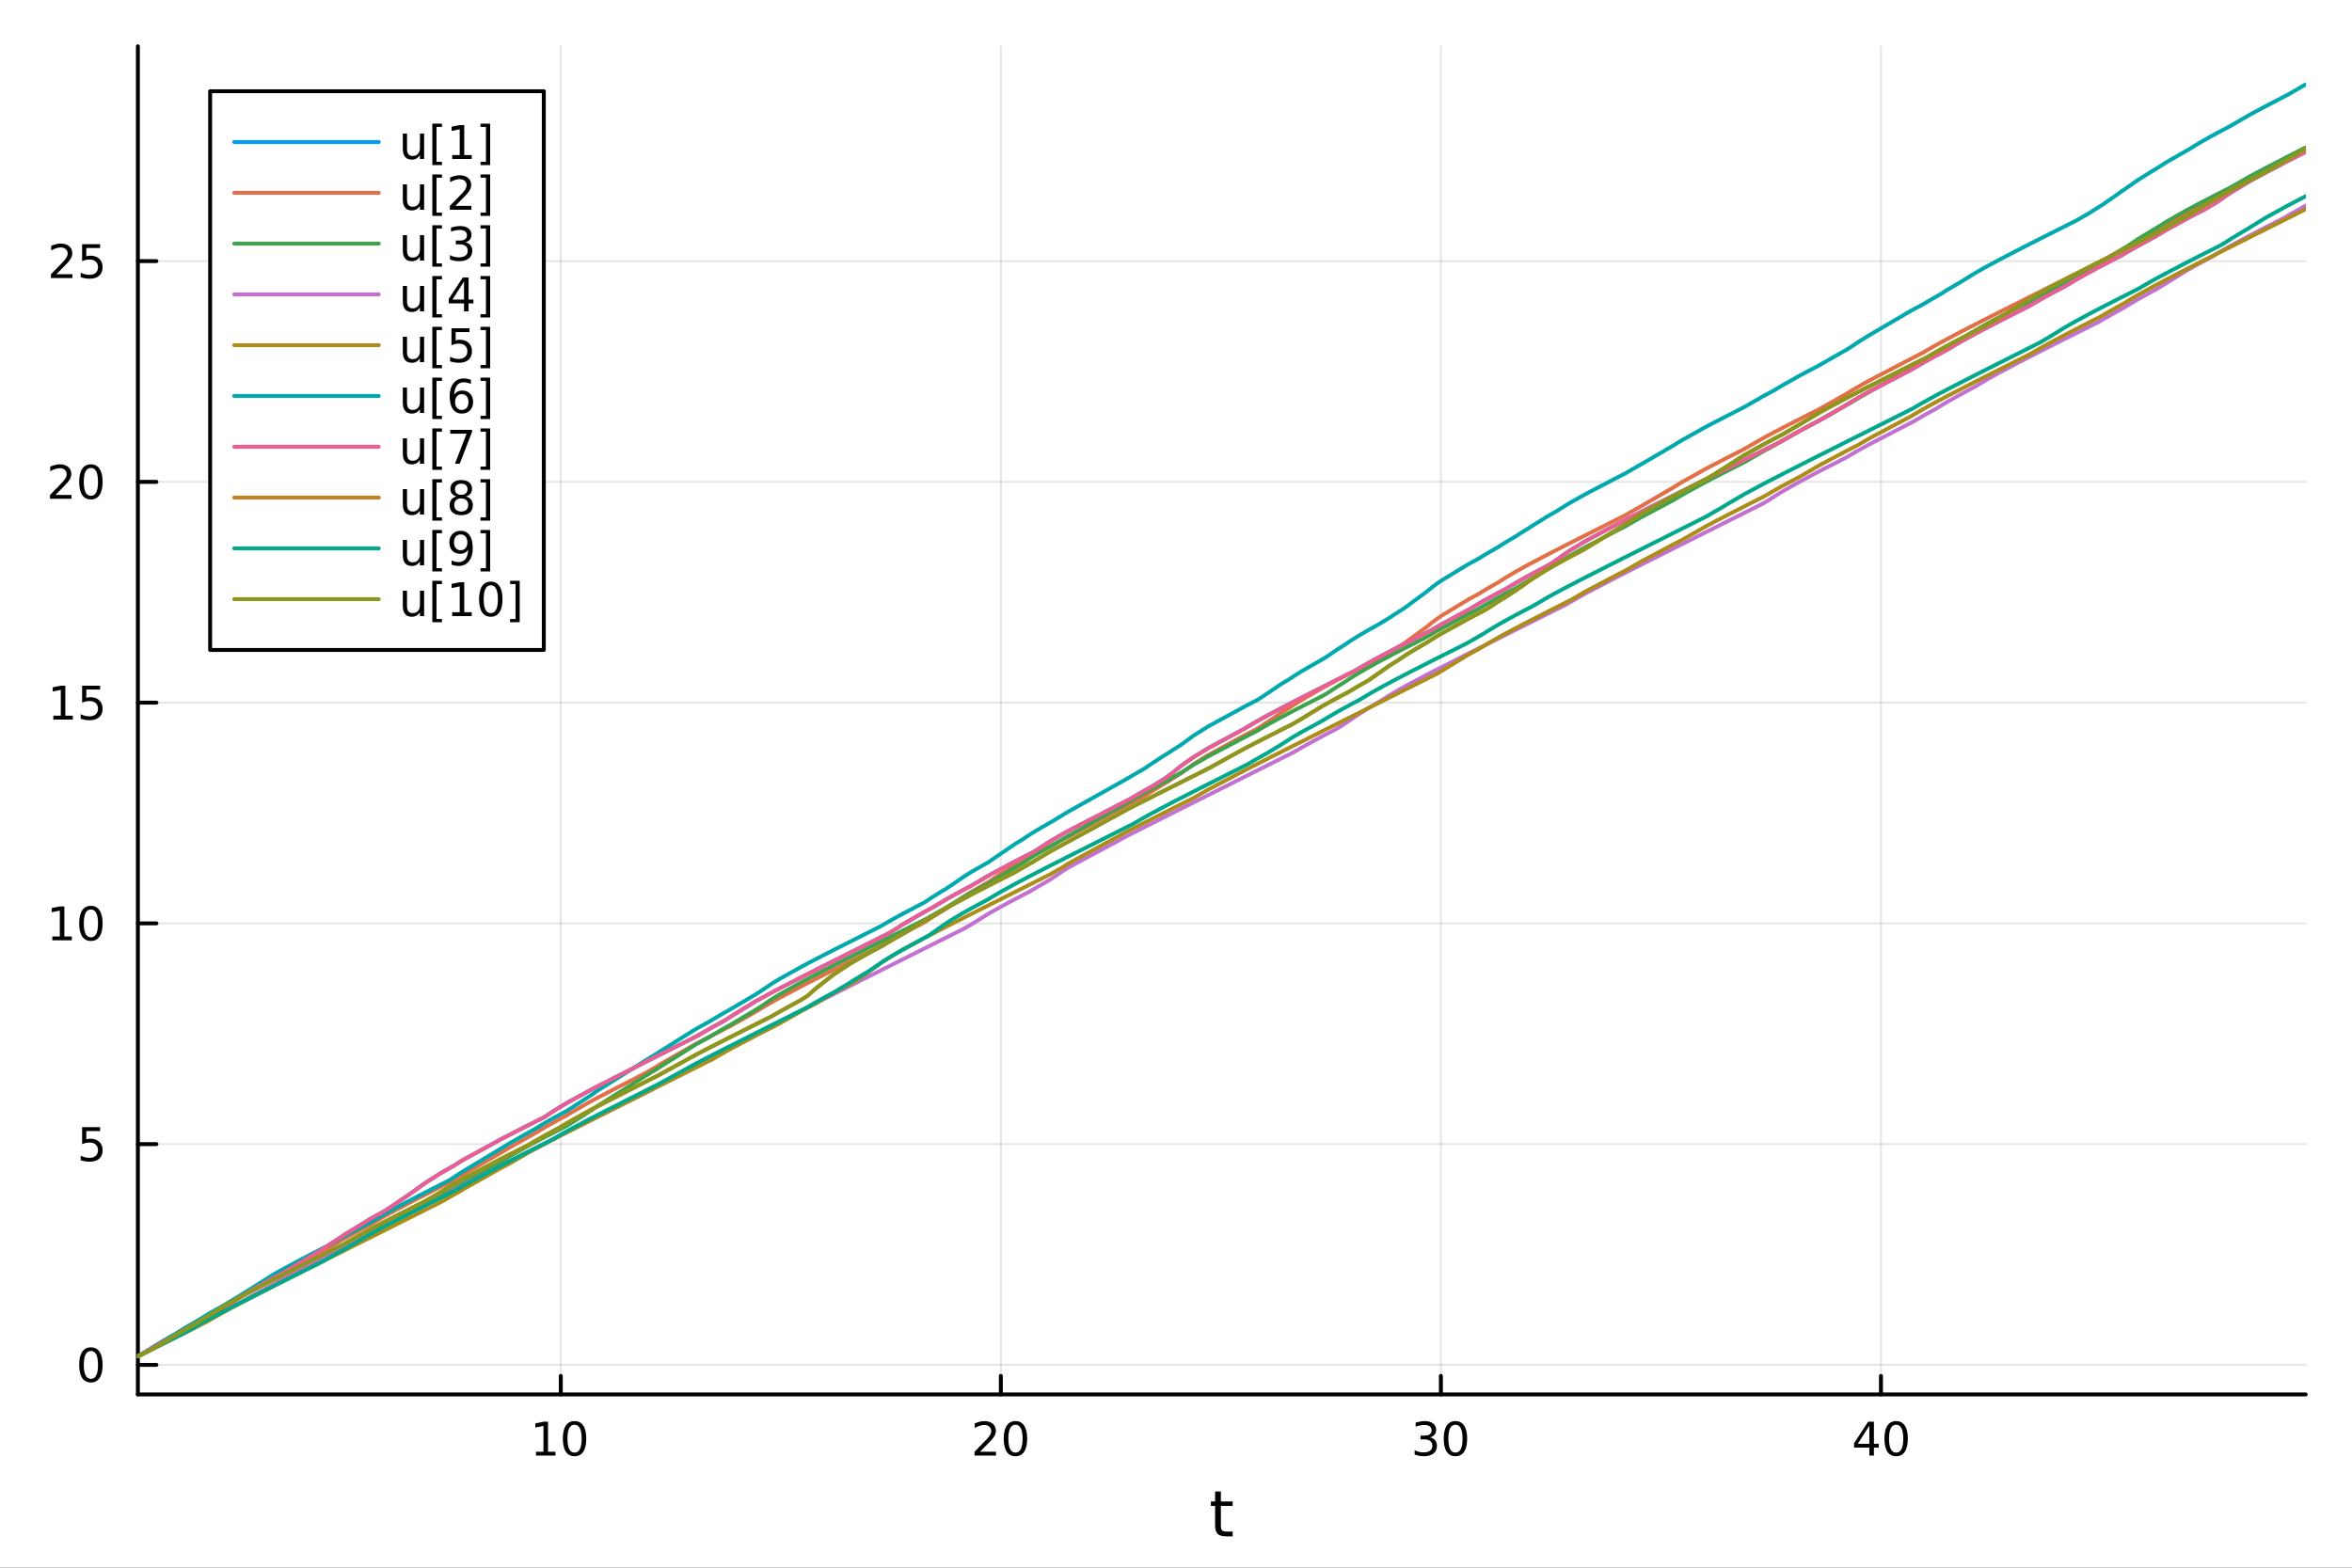 <?xml version="1.0" encoding="utf-8"?>
<svg xmlns="http://www.w3.org/2000/svg" xmlns:xlink="http://www.w3.org/1999/xlink" width="600" height="400" viewBox="0 0 2400 1600">
<rect x="0" y="0" width="2400" height="1600" fill="#333333" stroke="none"/>
<defs>
  <clipPath id="clip550">
    <rect x="0" y="0" width="2400" height="1600"/>
  </clipPath>
</defs>
<path clip-path="url(#clip550)" d="M0 1600 L2400 1600 L2400 0 L0 0  Z" fill="#ffffff" fill-rule="evenodd" fill-opacity="1"/>
<defs>
  <clipPath id="clip551">
    <rect x="480" y="0" width="1681" height="1600"/>
  </clipPath>
</defs>
<path clip-path="url(#clip550)" d="M140.696 1423.18 L2352.76 1423.18 L2352.76 47.244 L140.696 47.244  Z" fill="#ffffff" fill-rule="evenodd" fill-opacity="1"/>
<defs>
  <clipPath id="clip552">
    <rect x="140" y="47" width="2213" height="1377"/>
  </clipPath>
</defs>
<polyline clip-path="url(#clip552)" style="stroke:#000000; stroke-linecap:round; stroke-linejoin:round; stroke-width:2; stroke-opacity:0.1; fill:none" points="572.238,1423.18 572.238,47.244 "/>
<polyline clip-path="url(#clip552)" style="stroke:#000000; stroke-linecap:round; stroke-linejoin:round; stroke-width:2; stroke-opacity:0.1; fill:none" points="1021.27,1423.18 1021.27,47.244 "/>
<polyline clip-path="url(#clip552)" style="stroke:#000000; stroke-linecap:round; stroke-linejoin:round; stroke-width:2; stroke-opacity:0.1; fill:none" points="1470.3,1423.18 1470.3,47.244 "/>
<polyline clip-path="url(#clip552)" style="stroke:#000000; stroke-linecap:round; stroke-linejoin:round; stroke-width:2; stroke-opacity:0.1; fill:none" points="1919.34,1423.18 1919.34,47.244 "/>
<polyline clip-path="url(#clip550)" style="stroke:#000000; stroke-linecap:round; stroke-linejoin:round; stroke-width:4; stroke-opacity:1; fill:none" points="140.696,1423.18 2352.76,1423.18 "/>
<polyline clip-path="url(#clip550)" style="stroke:#000000; stroke-linecap:round; stroke-linejoin:round; stroke-width:4; stroke-opacity:1; fill:none" points="572.238,1423.18 572.238,1404.28 "/>
<polyline clip-path="url(#clip550)" style="stroke:#000000; stroke-linecap:round; stroke-linejoin:round; stroke-width:4; stroke-opacity:1; fill:none" points="1021.27,1423.18 1021.27,1404.28 "/>
<polyline clip-path="url(#clip550)" style="stroke:#000000; stroke-linecap:round; stroke-linejoin:round; stroke-width:4; stroke-opacity:1; fill:none" points="1470.3,1423.18 1470.3,1404.28 "/>
<polyline clip-path="url(#clip550)" style="stroke:#000000; stroke-linecap:round; stroke-linejoin:round; stroke-width:4; stroke-opacity:1; fill:none" points="1919.34,1423.18 1919.34,1404.28 "/>
<path clip-path="url(#clip550)" d="M546.926 1481.64 L554.564 1481.64 L554.564 1455.28 L546.254 1456.95 L546.254 1452.69 L554.518 1451.02 L559.194 1451.02 L559.194 1481.64 L566.833 1481.64 L566.833 1485.58 L546.926 1485.58 L546.926 1481.64 Z" fill="#000000" fill-rule="nonzero" fill-opacity="1" /><path clip-path="url(#clip550)" d="M586.277 1454.1 Q582.666 1454.1 580.837 1457.66 Q579.032 1461.2 579.032 1468.33 Q579.032 1475.44 580.837 1479.01 Q582.666 1482.55 586.277 1482.55 Q589.911 1482.55 591.717 1479.01 Q593.546 1475.44 593.546 1468.33 Q593.546 1461.2 591.717 1457.66 Q589.911 1454.1 586.277 1454.1 M586.277 1450.39 Q592.087 1450.39 595.143 1455 Q598.222 1459.58 598.222 1468.33 Q598.222 1477.06 595.143 1481.67 Q592.087 1486.25 586.277 1486.25 Q580.467 1486.25 577.388 1481.67 Q574.333 1477.06 574.333 1468.33 Q574.333 1459.58 577.388 1455 Q580.467 1450.39 586.277 1450.39 Z" fill="#000000" fill-rule="nonzero" fill-opacity="1" /><path clip-path="url(#clip550)" d="M1000.04 1481.64 L1016.36 1481.64 L1016.36 1485.58 L994.419 1485.58 L994.419 1481.64 Q997.081 1478.89 1001.66 1474.26 Q1006.27 1469.61 1007.45 1468.27 Q1009.7 1465.74 1010.58 1464.01 Q1011.48 1462.25 1011.48 1460.56 Q1011.48 1457.8 1009.54 1456.07 Q1007.61 1454.33 1004.51 1454.33 Q1002.31 1454.33 999.859 1455.09 Q997.429 1455.86 994.651 1457.41 L994.651 1452.69 Q997.475 1451.55 999.929 1450.97 Q1002.38 1450.39 1004.42 1450.39 Q1009.79 1450.39 1012.98 1453.08 Q1016.18 1455.77 1016.18 1460.26 Q1016.18 1462.39 1015.37 1464.31 Q1014.58 1466.2 1012.47 1468.8 Q1011.9 1469.47 1008.79 1472.69 Q1005.69 1475.88 1000.04 1481.64 Z" fill="#000000" fill-rule="nonzero" fill-opacity="1" /><path clip-path="url(#clip550)" d="M1036.18 1454.1 Q1032.57 1454.1 1030.74 1457.66 Q1028.93 1461.2 1028.93 1468.33 Q1028.93 1475.44 1030.74 1479.01 Q1032.57 1482.55 1036.18 1482.55 Q1039.81 1482.55 1041.62 1479.01 Q1043.45 1475.44 1043.45 1468.33 Q1043.45 1461.2 1041.62 1457.66 Q1039.81 1454.1 1036.18 1454.1 M1036.18 1450.39 Q1041.99 1450.39 1045.04 1455 Q1048.12 1459.58 1048.12 1468.33 Q1048.12 1477.06 1045.04 1481.67 Q1041.99 1486.25 1036.18 1486.25 Q1030.37 1486.25 1027.29 1481.67 Q1024.23 1477.06 1024.23 1468.33 Q1024.23 1459.58 1027.29 1455 Q1030.37 1450.39 1036.18 1450.39 Z" fill="#000000" fill-rule="nonzero" fill-opacity="1" /><path clip-path="url(#clip550)" d="M1459.15 1466.95 Q1462.5 1467.66 1464.38 1469.93 Q1466.28 1472.2 1466.28 1475.53 Q1466.28 1480.65 1462.76 1483.45 Q1459.24 1486.25 1452.76 1486.25 Q1450.58 1486.25 1448.27 1485.81 Q1445.98 1485.39 1443.52 1484.54 L1443.52 1480.02 Q1445.47 1481.16 1447.78 1481.74 Q1450.1 1482.32 1452.62 1482.32 Q1457.02 1482.32 1459.31 1480.58 Q1461.62 1478.84 1461.62 1475.53 Q1461.62 1472.48 1459.47 1470.77 Q1457.34 1469.03 1453.52 1469.03 L1449.49 1469.03 L1449.49 1465.19 L1453.71 1465.19 Q1457.16 1465.19 1458.98 1463.82 Q1460.81 1462.43 1460.81 1459.84 Q1460.81 1457.18 1458.92 1455.77 Q1457.04 1454.33 1453.52 1454.33 Q1451.6 1454.33 1449.4 1454.75 Q1447.2 1455.16 1444.56 1456.04 L1444.56 1451.88 Q1447.23 1451.14 1449.54 1450.77 Q1451.88 1450.39 1453.94 1450.39 Q1459.26 1450.39 1462.36 1452.83 Q1465.47 1455.23 1465.47 1459.35 Q1465.47 1462.22 1463.82 1464.21 Q1462.18 1466.18 1459.15 1466.95 Z" fill="#000000" fill-rule="nonzero" fill-opacity="1" /><path clip-path="url(#clip550)" d="M1485.14 1454.1 Q1481.53 1454.1 1479.7 1457.66 Q1477.9 1461.2 1477.9 1468.33 Q1477.9 1475.44 1479.7 1479.01 Q1481.53 1482.55 1485.14 1482.55 Q1488.78 1482.55 1490.58 1479.01 Q1492.41 1475.44 1492.41 1468.33 Q1492.41 1461.2 1490.58 1457.66 Q1488.78 1454.1 1485.14 1454.1 M1485.14 1450.39 Q1490.95 1450.39 1494.01 1455 Q1497.09 1459.58 1497.09 1468.33 Q1497.09 1477.06 1494.01 1481.67 Q1490.95 1486.25 1485.14 1486.25 Q1479.33 1486.25 1476.25 1481.67 Q1473.2 1477.06 1473.2 1468.33 Q1473.2 1459.58 1476.25 1455 Q1479.33 1450.39 1485.14 1450.39 Z" fill="#000000" fill-rule="nonzero" fill-opacity="1" /><path clip-path="url(#clip550)" d="M1907.51 1455.09 L1895.7 1473.54 L1907.51 1473.54 L1907.51 1455.09 M1906.28 1451.02 L1912.16 1451.02 L1912.16 1473.54 L1917.09 1473.54 L1917.09 1477.43 L1912.16 1477.43 L1912.16 1485.58 L1907.51 1485.58 L1907.51 1477.43 L1891.91 1477.43 L1891.91 1472.92 L1906.28 1451.02 Z" fill="#000000" fill-rule="nonzero" fill-opacity="1" /><path clip-path="url(#clip550)" d="M1934.82 1454.1 Q1931.21 1454.1 1929.38 1457.66 Q1927.58 1461.2 1927.58 1468.33 Q1927.58 1475.44 1929.38 1479.01 Q1931.21 1482.55 1934.82 1482.55 Q1938.46 1482.55 1940.26 1479.01 Q1942.09 1475.44 1942.09 1468.33 Q1942.09 1461.2 1940.26 1457.66 Q1938.46 1454.1 1934.82 1454.1 M1934.82 1450.39 Q1940.63 1450.39 1943.69 1455 Q1946.77 1459.58 1946.77 1468.33 Q1946.77 1477.06 1943.69 1481.67 Q1940.63 1486.25 1934.82 1486.25 Q1929.01 1486.25 1925.93 1481.67 Q1922.88 1477.06 1922.88 1468.33 Q1922.88 1459.58 1925.93 1455 Q1929.01 1450.39 1934.82 1450.39 Z" fill="#000000" fill-rule="nonzero" fill-opacity="1" /><path clip-path="url(#clip550)" d="M1245.79 1522.27 L1245.79 1532.4 L1257.85 1532.4 L1257.85 1536.95 L1245.79 1536.95 L1245.79 1556.3 Q1245.79 1560.66 1246.96 1561.9 Q1248.17 1563.14 1251.83 1563.14 L1257.85 1563.14 L1257.85 1568.04 L1251.83 1568.04 Q1245.05 1568.04 1242.48 1565.53 Q1239.9 1562.98 1239.9 1556.3 L1239.9 1536.95 L1235.6 1536.95 L1235.6 1532.4 L1239.9 1532.4 L1239.9 1522.27 L1245.79 1522.27 Z" fill="#000000" fill-rule="nonzero" fill-opacity="1" /><polyline clip-path="url(#clip552)" style="stroke:#000000; stroke-linecap:round; stroke-linejoin:round; stroke-width:2; stroke-opacity:0.1; fill:none" points="140.696,1393.01 2352.76,1393.01 "/>
<polyline clip-path="url(#clip552)" style="stroke:#000000; stroke-linecap:round; stroke-linejoin:round; stroke-width:2; stroke-opacity:0.1; fill:none" points="140.696,1167.71 2352.76,1167.71 "/>
<polyline clip-path="url(#clip552)" style="stroke:#000000; stroke-linecap:round; stroke-linejoin:round; stroke-width:2; stroke-opacity:0.1; fill:none" points="140.696,942.408 2352.76,942.408 "/>
<polyline clip-path="url(#clip552)" style="stroke:#000000; stroke-linecap:round; stroke-linejoin:round; stroke-width:2; stroke-opacity:0.1; fill:none" points="140.696,717.104 2352.76,717.104 "/>
<polyline clip-path="url(#clip552)" style="stroke:#000000; stroke-linecap:round; stroke-linejoin:round; stroke-width:2; stroke-opacity:0.1; fill:none" points="140.696,491.801 2352.76,491.801 "/>
<polyline clip-path="url(#clip552)" style="stroke:#000000; stroke-linecap:round; stroke-linejoin:round; stroke-width:2; stroke-opacity:0.1; fill:none" points="140.696,266.498 2352.76,266.498 "/>
<polyline clip-path="url(#clip550)" style="stroke:#000000; stroke-linecap:round; stroke-linejoin:round; stroke-width:4; stroke-opacity:1; fill:none" points="140.696,1423.18 140.696,47.244 "/>
<polyline clip-path="url(#clip550)" style="stroke:#000000; stroke-linecap:round; stroke-linejoin:round; stroke-width:4; stroke-opacity:1; fill:none" points="140.696,1393.01 159.593,1393.01 "/>
<polyline clip-path="url(#clip550)" style="stroke:#000000; stroke-linecap:round; stroke-linejoin:round; stroke-width:4; stroke-opacity:1; fill:none" points="140.696,1167.71 159.593,1167.71 "/>
<polyline clip-path="url(#clip550)" style="stroke:#000000; stroke-linecap:round; stroke-linejoin:round; stroke-width:4; stroke-opacity:1; fill:none" points="140.696,942.408 159.593,942.408 "/>
<polyline clip-path="url(#clip550)" style="stroke:#000000; stroke-linecap:round; stroke-linejoin:round; stroke-width:4; stroke-opacity:1; fill:none" points="140.696,717.104 159.593,717.104 "/>
<polyline clip-path="url(#clip550)" style="stroke:#000000; stroke-linecap:round; stroke-linejoin:round; stroke-width:4; stroke-opacity:1; fill:none" points="140.696,491.801 159.593,491.801 "/>
<polyline clip-path="url(#clip550)" style="stroke:#000000; stroke-linecap:round; stroke-linejoin:round; stroke-width:4; stroke-opacity:1; fill:none" points="140.696,266.498 159.593,266.498 "/>
<path clip-path="url(#clip550)" d="M92.751 1378.81 Q89.14 1378.81 87.311 1382.38 Q85.506 1385.92 85.506 1393.05 Q85.506 1400.16 87.311 1403.72 Q89.14 1407.26 92.751 1407.26 Q96.385 1407.26 98.191 1403.72 Q100.02 1400.16 100.02 1393.05 Q100.02 1385.92 98.191 1382.38 Q96.385 1378.81 92.751 1378.81 M92.751 1375.11 Q98.561 1375.11 101.617 1379.72 Q104.696 1384.3 104.696 1393.05 Q104.696 1401.78 101.617 1406.38 Q98.561 1410.97 92.751 1410.97 Q86.941 1410.97 83.862 1406.38 Q80.807 1401.78 80.807 1393.05 Q80.807 1384.3 83.862 1379.72 Q86.941 1375.11 92.751 1375.11 Z" fill="#000000" fill-rule="nonzero" fill-opacity="1" /><path clip-path="url(#clip550)" d="M83.793 1150.43 L102.149 1150.43 L102.149 1154.37 L88.075 1154.37 L88.075 1162.84 Q89.094 1162.49 90.112 1162.33 Q91.131 1162.14 92.149 1162.14 Q97.936 1162.14 101.316 1165.32 Q104.696 1168.49 104.696 1173.9 Q104.696 1179.48 101.223 1182.58 Q97.751 1185.66 91.432 1185.66 Q89.256 1185.66 86.987 1185.29 Q84.742 1184.92 82.335 1184.18 L82.335 1179.48 Q84.418 1180.62 86.64 1181.17 Q88.862 1181.73 91.339 1181.73 Q95.344 1181.73 97.682 1179.62 Q100.02 1177.51 100.02 1173.9 Q100.02 1170.29 97.682 1168.19 Q95.344 1166.08 91.339 1166.08 Q89.464 1166.08 87.589 1166.5 Q85.737 1166.91 83.793 1167.79 L83.793 1150.43 Z" fill="#000000" fill-rule="nonzero" fill-opacity="1" /><path clip-path="url(#clip550)" d="M53.4 955.752 L61.038 955.752 L61.038 929.387 L52.728 931.053 L52.728 926.794 L60.992 925.128 L65.668 925.128 L65.668 955.752 L73.307 955.752 L73.307 959.688 L53.4 959.688 L53.4 955.752 Z" fill="#000000" fill-rule="nonzero" fill-opacity="1" /><path clip-path="url(#clip550)" d="M92.751 928.206 Q89.14 928.206 87.311 931.771 Q85.506 935.313 85.506 942.442 Q85.506 949.549 87.311 953.114 Q89.14 956.655 92.751 956.655 Q96.385 956.655 98.191 953.114 Q100.02 949.549 100.02 942.442 Q100.02 935.313 98.191 931.771 Q96.385 928.206 92.751 928.206 M92.751 924.503 Q98.561 924.503 101.617 929.109 Q104.696 933.692 104.696 942.442 Q104.696 951.169 101.617 955.776 Q98.561 960.359 92.751 960.359 Q86.941 960.359 83.862 955.776 Q80.807 951.169 80.807 942.442 Q80.807 933.692 83.862 929.109 Q86.941 924.503 92.751 924.503 Z" fill="#000000" fill-rule="nonzero" fill-opacity="1" /><path clip-path="url(#clip550)" d="M54.395 730.449 L62.034 730.449 L62.034 704.083 L53.724 705.75 L53.724 701.491 L61.987 699.824 L66.663 699.824 L66.663 730.449 L74.302 730.449 L74.302 734.384 L54.395 734.384 L54.395 730.449 Z" fill="#000000" fill-rule="nonzero" fill-opacity="1" /><path clip-path="url(#clip550)" d="M83.793 699.824 L102.149 699.824 L102.149 703.759 L88.075 703.759 L88.075 712.232 Q89.094 711.884 90.112 711.722 Q91.131 711.537 92.149 711.537 Q97.936 711.537 101.316 714.708 Q104.696 717.88 104.696 723.296 Q104.696 728.875 101.223 731.977 Q97.751 735.056 91.432 735.056 Q89.256 735.056 86.987 734.685 Q84.742 734.315 82.335 733.574 L82.335 728.875 Q84.418 730.009 86.64 730.565 Q88.862 731.12 91.339 731.12 Q95.344 731.12 97.682 729.014 Q100.02 726.907 100.02 723.296 Q100.02 719.685 97.682 717.579 Q95.344 715.472 91.339 715.472 Q89.464 715.472 87.589 715.889 Q85.737 716.306 83.793 717.185 L83.793 699.824 Z" fill="#000000" fill-rule="nonzero" fill-opacity="1" /><path clip-path="url(#clip550)" d="M56.617 505.146 L72.936 505.146 L72.936 509.081 L50.992 509.081 L50.992 505.146 Q53.654 502.391 58.237 497.762 Q62.844 493.109 64.025 491.766 Q66.27 489.243 67.149 487.507 Q68.052 485.748 68.052 484.058 Q68.052 481.303 66.108 479.567 Q64.186 477.831 61.085 477.831 Q58.886 477.831 56.432 478.595 Q54.001 479.359 51.224 480.91 L51.224 476.188 Q54.048 475.053 56.501 474.475 Q58.955 473.896 60.992 473.896 Q66.362 473.896 69.557 476.581 Q72.751 479.266 72.751 483.757 Q72.751 485.887 71.941 487.808 Q71.154 489.706 69.048 492.299 Q68.469 492.97 65.367 496.187 Q62.265 499.382 56.617 505.146 Z" fill="#000000" fill-rule="nonzero" fill-opacity="1" /><path clip-path="url(#clip550)" d="M92.751 477.6 Q89.14 477.6 87.311 481.164 Q85.506 484.706 85.506 491.836 Q85.506 498.942 87.311 502.507 Q89.14 506.049 92.751 506.049 Q96.385 506.049 98.191 502.507 Q100.02 498.942 100.02 491.836 Q100.02 484.706 98.191 481.164 Q96.385 477.6 92.751 477.6 M92.751 473.896 Q98.561 473.896 101.617 478.502 Q104.696 483.086 104.696 491.836 Q104.696 500.562 101.617 505.169 Q98.561 509.752 92.751 509.752 Q86.941 509.752 83.862 505.169 Q80.807 500.562 80.807 491.836 Q80.807 483.086 83.862 478.502 Q86.941 473.896 92.751 473.896 Z" fill="#000000" fill-rule="nonzero" fill-opacity="1" /><path clip-path="url(#clip550)" d="M57.612 279.842 L73.932 279.842 L73.932 283.778 L51.987 283.778 L51.987 279.842 Q54.65 277.088 59.233 272.458 Q63.839 267.805 65.02 266.463 Q67.265 263.94 68.145 262.204 Q69.048 260.444 69.048 258.755 Q69.048 256 67.103 254.264 Q65.182 252.528 62.08 252.528 Q59.881 252.528 57.427 253.292 Q54.997 254.055 52.219 255.606 L52.219 250.884 Q55.043 249.75 57.497 249.171 Q59.95 248.593 61.987 248.593 Q67.358 248.593 70.552 251.278 Q73.747 253.963 73.747 258.454 Q73.747 260.583 72.936 262.505 Q72.149 264.403 70.043 266.995 Q69.464 267.667 66.362 270.884 Q63.261 274.079 57.612 279.842 Z" fill="#000000" fill-rule="nonzero" fill-opacity="1" /><path clip-path="url(#clip550)" d="M83.793 249.218 L102.149 249.218 L102.149 253.153 L88.075 253.153 L88.075 261.625 Q89.094 261.278 90.112 261.116 Q91.131 260.93 92.149 260.93 Q97.936 260.93 101.316 264.102 Q104.696 267.273 104.696 272.69 Q104.696 278.268 101.223 281.37 Q97.751 284.449 91.432 284.449 Q89.256 284.449 86.987 284.078 Q84.742 283.708 82.335 282.967 L82.335 278.268 Q84.418 279.403 86.64 279.958 Q88.862 280.514 91.339 280.514 Q95.344 280.514 97.682 278.407 Q100.02 276.301 100.02 272.69 Q100.02 269.079 97.682 266.972 Q95.344 264.866 91.339 264.866 Q89.464 264.866 87.589 265.282 Q85.737 265.699 83.793 266.579 L83.793 249.218 Z" fill="#000000" fill-rule="nonzero" fill-opacity="1" /><polyline clip-path="url(#clip552)" style="stroke:#009af9; stroke-linecap:round; stroke-linejoin:round; stroke-width:4; stroke-opacity:1; fill:none" points="140.696,1384.24 140.696,1384.24 141.414,1383.88 143.921,1382.38 146.866,1380.66 156.167,1375.39 170.738,1367.52 177.638,1363.9 188.604,1358.22 199.741,1352.53 200.337,1352.22 208.764,1347.94 212.33,1345.81 214.658,1344.44 215.866,1343.74 226.984,1336.61 229.069,1335.15 232.572,1332.77 243.689,1324.89 244.728,1324.21 258.235,1315.88 278.058,1304.83 285.218,1301.02 308.556,1287.49 325.513,1277.26 330.697,1273.88 334.23,1271.67 337.409,1269.44 348.825,1262.05 350.623,1260.78 352.267,1259.64 378.9,1243.44 390.587,1237.07 395.101,1234.26 405.964,1227 416.576,1219.74 424.933,1213.84 433.931,1207.34 448.299,1198.23 450.594,1196.87 451.475,1196.35 458.609,1192.27 459.666,1191.68 462.941,1189.86 464.07,1189.13 469.745,1185.57 472.961,1183.63 511.975,1162.28 519.567,1158.36 539.016,1148.44 544.685,1145.58 555.722,1140 556.442,1139.57 563.239,1134.99 570.987,1130.13 578.681,1125.59 580.602,1124.49 600.011,1113.87 605.71,1110.86 608.679,1109.31 659.11,1083.61 665.516,1080.39 670.638,1077.81 673.181,1076.53 673.356,1076.44 674.652,1075.79 710.707,1057.68 723.365,1050.36 727.816,1047.9 738.164,1042.31 742.952,1039.35 744.895,1037.99 771.015,1021.98 775.099,1019.71 787.917,1012.8 790.366,1011.51 795.249,1008.95 816.776,997.872 822.709,994.855 823.484,994.462 823.927,994.237 824.211,994.092 826.792,992.784 832.156,990.069 840.55,985.831 850.418,980.858 865.752,973.145 870.744,970.637 872.046,969.982 882.094,964.935 884.435,963.76 887.81,962.065 891.368,960.279 898.231,956.834 900.91,955.489 906.147,952.861 912.905,948.884 922.129,942.933 942.524,931.148 945.849,929.335 946.505,928.98 947.667,928.353 951.147,926.487 951.188,926.465 951.253,926.43 965.943,917.636 971.784,914.352 984.25,907.591 991.749,903.635 992.595,903.11 1007.99,894.077 1008.25,893.931 1010.14,892.876 1021.01,886.959 1035.68,879.238 1043.22,875.347 1050.87,871.427 1053.78,869.942 1054.78,869.435 1056.8,868.215 1069.29,860.04 1072.24,858.246 1073.44,857.528 1074.28,857.028 1085.52,850.58 1090.95,847.591 1091.25,847.426 1151.2,816.449 1152.99,815.546 1156.45,813.48 1166.39,807.78 1170.63,805.439 1172.55,804.384 1187.25,795.465 1188.84,794.399 1192.63,791.58 1195.73,789.377 1196.82,788.514 1204.92,781.867 1205.51,781.414 1217.88,772.753 1232.69,763.705 1270.45,743.354 1272.84,741.893 1281.86,736.604 1286.27,734.115 1292.59,730.628 1294.05,729.834 1306.54,723.186 1317.19,717.647 1318.66,716.888 1320.75,715.813 1327.9,712.15 1349.53,701.178 1350.99,700.437 1353.84,698.999 1364.55,693.6 1368.82,691.451 1370.85,690.431 1376.19,687.747 1378.08,686.794 1383.04,684.302 1387.47,681.676 1395.3,677.198 1397.59,675.918 1405.67,671.507 1406.11,671.269 1406.63,670.992 1417.96,664.992 1428.17,659.695 1431.53,657.967 1434.41,656.49 1439.37,653.955 1454.94,646.05 1455.69,645.669 1457.13,644.944 1460.61,643.185 1466.46,639.715 1470.3,637.506 1497.66,622.714 1498.9,622.067 1509.2,615.917 1509.82,615.561 1512.83,613.843 1513.99,613.188 1519.48,610.139 1528.26,605.384 1536.1,601.237 1537.52,600.495 1546.44,595.126 1546.95,594.824 1554.32,590.629 1560.93,586.978 1564.14,585.239 1579.12,577.317 1584.52,574.034 1588.14,571.573 1588.17,571.553 1598.22,564.356 1602.82,561.346 1616.03,553.334 1620.28,550.904 1650.25,534.818 1659.09,530.26 1660.7,529.435 1661.9,528.82 1675.5,521.893 1706.82,506.088 1717.02,500.958 1740.2,489.313 1741.57,488.629 1749.2,484.799 1756.34,481.213 1760.58,479.087 1779.59,469.544 1799.17,459.723 1800.61,458.999 1804.98,456.804 1810.77,453.9 1818.18,450.18 1818.44,450.024 1837.18,439.365 1837.63,439.117 1856.93,428.885 1858.74,427.949 1881.69,414.754 1883.58,413.545 1883.86,413.371 1888.48,410.512 1896.25,405.921 1908.45,399.101 1950.67,377.095 1951.04,376.906 1951.81,376.438 1952.37,376.1 1961.52,370.754 1966.26,368.089 1976.11,362.714 1979.5,360.9 1986.41,357.255 1999.9,349.245 2015.69,340.562 2026.53,334.838 2038.38,328.7 2056.29,319.568 2070.56,312.351 2071.89,311.548 2081.01,306.242 2091.54,300.414 2107.58,291.902 2119,285.097 2132,277.861 2142.01,272.51 2143.64,271.652 2143.68,271.63 2148.56,269.075 2161.02,262.638 2164.81,260.699 2166.94,259.408 2167.2,259.25 2172.36,256.205 2181.72,250.911 2196.31,243.037 2198.85,241.698 2199.95,241.012 2200.38,240.742 2211.41,234.196 2230.44,223.734 2232.79,222.487 2243.4,216.931 2249.71,213.675 2256.64,209.521 2260.28,207.415 2265.37,204.079 2265.73,203.816 2271.52,199.725 2276.3,196.547 2295.29,185.154 2310.66,176.751 2330.98,166.135 2334.97,164.081 2337,163.047 2351.38,155.726 2352.76,155.029 "/>
<polyline clip-path="url(#clip552)" style="stroke:#e26f46; stroke-linecap:round; stroke-linejoin:round; stroke-width:4; stroke-opacity:1; fill:none" points="140.696,1384.24 140.696,1384.24 141.414,1383.88 143.921,1382.62 146.866,1380.87 156.167,1374.76 170.738,1366.12 177.638,1362.27 188.604,1355.48 199.741,1349.1 200.337,1348.76 208.764,1344.16 212.33,1342.25 214.658,1341.01 215.866,1340.37 226.984,1334.55 229.069,1333.47 232.572,1331.34 243.689,1324.9 244.728,1324.32 258.235,1315.94 278.058,1303.53 285.218,1299.47 308.556,1286.94 325.513,1278.2 330.697,1275.55 334.23,1273.76 337.409,1272.14 348.825,1265.47 350.623,1264.45 352.267,1263.54 378.9,1249.32 390.587,1242.39 395.101,1239.84 405.964,1233.9 416.576,1228.28 424.933,1223.94 433.931,1219.31 448.299,1211.99 450.594,1210.83 451.475,1210.38 458.609,1206.78 459.666,1206.14 462.941,1204.19 464.07,1203.53 469.745,1200.28 472.961,1198.47 511.975,1176.03 519.567,1171.4 539.016,1160.46 544.685,1157.42 555.722,1150.75 556.442,1150.33 563.239,1146.47 570.987,1142.21 578.681,1138.08 580.602,1136.88 600.011,1125.61 605.71,1122.5 608.679,1120.9 659.11,1094.91 665.516,1091.12 670.638,1088.19 673.181,1086.53 673.356,1086.41 674.652,1085.58 710.707,1065.05 723.365,1058.44 727.816,1056.14 738.164,1050.84 742.952,1048.4 744.895,1047.42 771.015,1032.67 775.099,1030.12 787.917,1022.6 790.366,1021.23 795.249,1018.53 816.776,1007.1 822.709,1004.03 823.484,1003.64 823.927,1003.41 824.211,1003.26 826.792,1001.94 832.156,999.192 840.55,994.919 850.418,989.919 865.752,982.182 870.744,979.668 872.046,979.013 882.094,973.959 884.435,972.783 887.81,971.087 891.368,969.299 898.231,965.852 900.91,964.253 906.147,961.208 912.905,957.403 922.129,952.378 942.524,941.679 945.849,939.657 946.505,939.2 947.667,938.398 951.147,936.06 951.188,936.033 951.253,935.99 965.943,926.933 971.784,923.068 984.25,914.513 991.749,909.871 992.595,909.365 1007.99,900.582 1008.25,900.413 1010.14,899.199 1021.01,891.72 1035.68,882.795 1043.22,878.533 1050.87,874.343 1053.78,872.778 1054.78,872.245 1056.8,871.171 1069.29,864.619 1072.24,863.093 1073.44,862.474 1074.28,862.041 1085.52,856.281 1090.95,853.52 1091.25,853.335 1151.2,821.052 1152.99,820.142 1156.45,818.385 1166.39,813.349 1170.63,810.825 1172.55,809.512 1187.25,800.294 1188.84,799.36 1192.63,797.17 1195.73,795.118 1196.82,794.41 1204.92,789.389 1205.51,788.975 1217.88,779.974 1232.69,770.703 1270.45,750.157 1272.84,748.919 1281.86,744.288 1286.27,741.633 1292.59,737.407 1294.05,736.47 1306.54,727.953 1317.19,721.464 1318.66,720.463 1320.75,719.07 1327.9,714.518 1349.53,702.082 1350.99,701.283 1353.84,699.745 1364.55,694.063 1368.82,691.833 1370.85,690.78 1376.19,688.022 1378.08,687.048 1383.04,684.506 1387.47,682.246 1395.3,678.264 1397.59,677.098 1405.67,673.012 1406.11,672.788 1406.63,672.528 1417.96,665.919 1428.17,659.46 1431.53,657.452 1434.41,655.494 1439.37,651.816 1454.94,640.473 1455.69,639.905 1457.13,638.7 1460.61,635.896 1466.46,631.514 1470.3,628.822 1497.66,612.212 1498.9,611.524 1509.2,605.937 1509.82,605.546 1512.83,603.671 1513.99,602.961 1519.48,599.687 1528.26,594.669 1536.1,589.696 1537.52,588.832 1546.44,583.593 1546.95,583.298 1554.32,579.175 1560.93,575.573 1564.14,573.853 1579.12,565.99 1584.52,563.202 1588.14,561.346 1588.17,561.331 1598.22,556.197 1602.82,553.863 1616.03,547.176 1620.28,545.03 1650.25,529.952 1659.09,525.511 1660.7,524.548 1661.9,523.834 1675.5,516.101 1706.82,497.874 1717.02,491.63 1740.2,478.737 1741.57,478.013 1749.2,473.996 1756.34,470.284 1760.58,468.1 1779.59,458.398 1799.17,447.196 1800.61,446.411 1804.98,444.051 1810.77,440.973 1818.18,437.087 1818.44,436.952 1837.18,427.315 1837.63,427.083 1856.93,417.294 1858.74,416.209 1881.69,403.318 1883.58,402.305 1883.86,402.131 1888.48,399.267 1896.25,394.67 1908.45,387.844 1950.67,365.831 1951.04,365.642 1951.81,365.25 1952.37,364.965 1961.52,360.33 1966.26,357.504 1976.11,351.887 1979.5,350.012 1986.41,346.267 1999.9,339.149 2015.69,331.013 2026.53,325.494 2038.38,319.493 2056.29,310.468 2070.56,303.292 2071.89,302.622 2081.01,298.039 2091.54,292.751 2107.58,284.701 2119,278.97 2132,272.447 2142.01,267.422 2143.64,266.605 2143.68,266.584 2148.56,264.135 2161.02,256.923 2164.81,254.822 2166.94,253.655 2167.2,253.511 2172.36,250.719 2181.72,244.991 2196.31,236.716 2198.85,235.331 2199.95,234.734 2200.38,234.498 2211.41,228.626 2230.44,218.772 2232.79,217.57 2243.4,211.32 2249.71,207.784 2256.64,203.998 2260.28,202.043 2265.37,199.341 2265.73,199.152 2271.52,196.121 2276.3,193.635 2295.29,182.618 2310.66,174.355 2330.98,163.824 2334.97,161.78 2337,160.556 2351.38,152.281 2352.76,151.521 "/>
<polyline clip-path="url(#clip552)" style="stroke:#3da44d; stroke-linecap:round; stroke-linejoin:round; stroke-width:4; stroke-opacity:1; fill:none" points="140.696,1384.24 140.696,1384.24 141.414,1383.88 143.921,1382.62 146.866,1381.14 156.167,1376.48 170.738,1369.16 177.638,1365.7 188.604,1360.2 199.741,1354.61 200.337,1354.25 208.764,1349.34 212.33,1347.33 214.658,1346.03 215.866,1345.37 226.984,1339.36 229.069,1338.25 232.572,1336.41 243.689,1330.63 244.728,1330.09 258.235,1323.18 278.058,1311.81 285.218,1307.95 308.556,1295.77 325.513,1287.12 330.697,1284.49 334.23,1282.71 337.409,1281.1 348.825,1274.45 350.623,1273.44 352.267,1272.52 378.9,1258.33 390.587,1251.4 395.101,1248.85 405.964,1242.91 416.576,1237.29 424.933,1232.95 433.931,1228.32 448.299,1221 450.594,1219.84 451.475,1219.4 458.609,1215.79 459.666,1215.25 462.941,1213.3 464.07,1212.63 469.745,1209.36 472.961,1207.54 511.975,1185.05 519.567,1180.42 539.016,1169.47 544.685,1166.43 555.722,1160.64 556.442,1160.26 563.239,1156.75 570.987,1152.77 578.681,1148.85 580.602,1147.69 600.011,1135.38 605.71,1131.59 608.679,1129.42 659.11,1097.83 665.516,1093.87 670.638,1090.84 673.181,1089.13 673.356,1089.02 674.652,1088.17 710.707,1065.57 723.365,1058.73 727.816,1055.98 738.164,1049.91 742.952,1047.22 744.895,1046.14 771.015,1030.72 775.099,1028.12 787.917,1019.51 790.366,1017.99 795.249,1015.05 816.776,1002.99 822.709,999.829 823.484,999.42 823.927,999.186 824.211,999.037 826.792,997.681 832.156,994.883 840.55,990.548 850.418,985.5 865.752,977.72 870.744,975.198 872.046,974.54 882.094,969.474 884.435,968.296 887.81,966.597 891.368,964.807 898.231,961.356 900.91,960.009 906.147,957.378 912.905,953.984 922.129,949.351 942.524,939.114 945.849,937.445 946.505,937.051 947.667,936.358 951.147,934.313 951.188,934.289 951.253,934.251 965.943,926.029 971.784,922.371 984.25,915.073 991.749,910.912 992.595,910.45 1007.99,902.247 1008.25,902.085 1010.14,900.917 1021.01,894.508 1035.68,885.326 1043.22,880.985 1050.87,876.086 1053.78,874.309 1054.78,873.71 1056.8,872.51 1069.29,865.387 1072.24,863.767 1073.44,863.113 1074.28,862.656 1085.52,855.766 1090.95,852.631 1091.25,852.428 1151.2,818.892 1152.99,817.803 1156.45,815.736 1166.39,810.035 1170.63,807.693 1172.55,806.638 1187.25,798.8 1188.84,797.968 1192.63,795.994 1195.73,794.095 1196.82,793.435 1204.92,788.709 1205.51,788.312 1217.88,780.546 1232.69,772.087 1270.45,752.248 1272.84,751.027 1281.86,746.443 1286.27,743.806 1292.59,740.153 1294.05,739.327 1306.54,732.474 1317.19,726.831 1318.66,726.061 1320.75,724.972 1327.9,721.268 1349.53,710.23 1350.99,709.487 1353.84,707.776 1364.55,700.756 1368.82,698.148 1370.85,696.939 1376.19,693.354 1378.08,692.131 1383.04,689.028 1387.47,686.362 1395.3,681.831 1397.59,680.538 1405.67,676.093 1406.11,675.853 1406.63,675.575 1417.96,669.544 1428.17,664.23 1431.53,662.498 1434.41,661.018 1439.37,658.478 1454.94,650.565 1455.69,650.109 1457.13,649.249 1460.61,647.195 1466.46,643.839 1470.3,641.689 1497.66,627.125 1498.9,626.483 1509.2,621.195 1509.82,620.818 1512.83,619.005 1513.99,618.318 1519.48,615.134 1528.26,610.22 1536.1,605.976 1537.52,605.219 1546.44,600.517 1546.95,600.195 1554.32,595.758 1560.93,591.948 1564.14,589.847 1579.12,580.779 1584.52,577.719 1588.14,575.715 1588.17,575.695 1598.22,569.443 1602.82,566.742 1616.03,559.337 1620.28,557.037 1650.25,541.412 1659.09,536.907 1660.7,535.935 1661.9,535.216 1675.5,527.43 1706.82,510.85 1717.02,504.803 1740.2,492.133 1741.57,491.416 1749.2,487.432 1756.34,483.742 1760.58,481.568 1779.59,471.895 1799.17,460.705 1800.61,459.921 1804.98,457.562 1810.77,454.486 1818.18,449.967 1818.44,449.814 1837.18,439.273 1837.63,439.027 1856.93,428.847 1858.74,427.74 1881.69,414.679 1883.58,413.658 1883.86,413.51 1888.48,411.045 1896.25,406.297 1908.45,399.32 1950.67,375.219 1951.04,375.023 1951.81,374.619 1952.37,374.325 1961.52,369.574 1966.26,366.704 1976.11,361.02 1979.5,359.128 1986.41,354.759 1999.9,346.858 2015.69,337.105 2026.53,330.979 2038.38,324.575 2056.29,315.234 2070.56,307.935 2071.89,307.257 2081.01,302.631 2091.54,297.311 2107.58,289.233 2119,283.492 2132,275.971 2142.01,269.678 2143.64,268.703 2143.68,268.678 2148.56,265.379 2161.02,257.638 2164.81,255.075 2166.94,253.682 2167.2,253.512 2172.36,250.256 2181.72,243.918 2196.31,235.079 2198.85,233.628 2199.95,233.004 2200.38,232.715 2211.41,225.787 2230.44,214.98 2232.79,213.707 2243.4,208.063 2249.71,204.772 2256.64,201.188 2260.28,199.317 2265.37,196.71 2265.73,196.528 2271.52,193.581 2276.3,191.15 2295.29,180.265 2310.66,172.052 2330.98,161.55 2334.97,159.509 2337,158.481 2351.38,151.188 2352.76,150.493 "/>
<polyline clip-path="url(#clip552)" style="stroke:#c271d2; stroke-linecap:round; stroke-linejoin:round; stroke-width:4; stroke-opacity:1; fill:none" points="140.696,1384.24 140.696,1384.24 141.414,1383.81 143.921,1382.32 146.866,1380.6 156.167,1375.35 170.738,1367.5 177.638,1363.88 188.604,1358.21 199.741,1352.52 200.337,1352.22 208.764,1347.94 212.33,1346.14 214.658,1344.96 215.866,1344.35 226.984,1338.74 229.069,1337.69 232.572,1335.92 243.689,1330.33 244.728,1329.71 258.235,1321.95 278.058,1311.3 285.218,1306.96 308.556,1293.96 325.513,1285.08 330.697,1282.41 334.23,1280.6 337.409,1278.97 348.825,1273.17 350.623,1272.26 352.267,1271.42 378.9,1257.99 390.587,1252.11 395.101,1249.85 405.964,1244.39 416.576,1239.06 424.933,1234.87 433.931,1230.35 448.299,1223.14 450.594,1221.99 451.475,1221.46 458.609,1217.29 459.666,1216.69 462.941,1214.84 464.07,1214.21 469.745,1211.09 472.961,1209.34 511.975,1189.08 519.567,1185.23 539.016,1175.41 544.685,1172.56 555.722,1167.01 556.442,1166.64 563.239,1163.23 570.987,1159.34 578.681,1155.47 580.602,1154.51 600.011,1144.77 605.71,1141.91 608.679,1140.42 659.11,1115.11 665.516,1111.9 670.638,1108.87 673.181,1107.4 673.356,1107.3 674.652,1106.56 710.707,1087.27 723.365,1080.79 727.816,1078.52 738.164,1073.28 742.952,1070.86 744.895,1069.88 771.015,1056.73 775.099,1054.68 787.917,1048.24 790.366,1047.01 795.249,1044.12 816.776,1032.19 822.709,1029.05 823.484,1028.65 823.927,1028.41 824.211,1028.27 826.792,1026.92 832.156,1024.13 840.55,1019.81 850.418,1014.77 865.752,1007 870.744,1004.48 872.046,1003.82 882.094,998.76 884.435,997.581 887.81,995.883 891.368,994.094 898.231,990.644 900.91,989.297 906.147,986.666 912.905,983.272 922.129,978.64 942.524,968.404 945.849,966.735 946.505,966.406 947.667,965.822 951.147,964.076 951.188,964.055 951.253,964.023 965.943,956.651 971.784,953.72 984.25,947.465 991.749,943.062 992.595,942.579 1007.99,932.967 1008.25,932.814 1010.14,931.712 1021.01,925.59 1035.68,917.711 1043.22,913.772 1050.87,909.815 1053.78,908.046 1054.78,907.45 1056.8,906.254 1069.29,899.153 1072.24,897.259 1073.44,896.504 1074.28,895.897 1085.52,888.338 1090.95,884.982 1091.25,884.799 1151.2,852.59 1152.99,851.68 1156.45,849.923 1166.39,844.888 1170.63,842.752 1172.55,841.779 1187.25,834.377 1188.84,833.577 1192.63,831.672 1195.73,830.111 1196.82,829.56 1204.92,825.493 1205.51,825.195 1217.88,818.984 1232.69,811.548 1270.45,792.6 1272.84,791.399 1281.86,786.876 1286.27,784.662 1292.59,781.488 1294.05,780.755 1306.54,774.491 1317.19,769.146 1318.66,768.408 1320.75,767.36 1327.9,763.156 1349.53,751.294 1350.99,750.518 1353.84,749.019 1364.55,743.448 1368.82,740.86 1370.85,739.465 1376.19,735.94 1378.08,734.734 1383.04,731.225 1387.47,728.266 1395.3,723.338 1397.59,721.952 1405.67,717.248 1406.11,716.996 1406.63,716.653 1417.96,709.522 1428.17,703.596 1431.53,701.716 1434.41,700.126 1439.37,697.426 1454.94,689.19 1455.69,688.798 1457.13,688.053 1460.61,686.251 1466.46,683.239 1470.3,681.271 1497.66,667.392 1498.9,666.766 1509.2,661.578 1509.82,661.267 1512.83,659.75 1513.99,659.166 1519.48,656.407 1528.26,651.991 1536.1,648.052 1537.52,647.341 1546.44,642.863 1546.95,642.603 1554.32,638.908 1560.93,635.586 1564.14,633.975 1579.12,626.458 1584.52,623.748 1588.14,621.934 1588.17,621.919 1598.22,616.874 1602.82,614.151 1616.03,606.704 1620.28,604.395 1650.25,588.738 1659.09,584.229 1660.7,583.412 1661.9,582.802 1675.5,575.916 1706.82,560.149 1717.02,555.023 1740.2,543.383 1741.57,542.7 1749.2,538.871 1756.34,535.285 1760.58,533.159 1779.59,523.617 1799.17,513.795 1800.61,512.932 1804.98,510.362 1810.77,506.551 1818.18,501.964 1818.44,501.809 1837.18,491.169 1837.63,490.922 1856.93,480.698 1858.74,479.763 1881.69,468.015 1883.58,467.053 1883.86,466.914 1888.48,464.154 1896.25,459.688 1908.45,452.997 1950.67,431.141 1951.04,430.953 1951.81,430.562 1952.37,430.278 1961.52,424.897 1966.26,422.218 1976.11,416.823 1979.5,414.688 1986.41,410.522 1999.9,402.876 2015.69,394.416 2026.53,387.913 2038.38,381.261 2056.29,371.722 2070.56,364.348 2071.89,363.665 2081.01,359.012 2091.54,353.671 2107.58,345.576 2119,339.828 2132,333.294 2142.01,328.264 2143.64,327.288 2143.68,327.263 2148.56,324.404 2161.02,317.432 2164.81,315.381 2166.94,314.239 2167.2,314.072 2172.36,310.873 2181.72,305.376 2196.31,297.315 2198.85,295.955 2199.95,295.367 2200.38,295.136 2211.41,288.465 2230.44,276.603 2232.79,275.252 2243.4,269.34 2249.71,265.94 2256.64,262.267 2260.28,260.022 2265.37,256.984 2265.73,256.775 2271.52,253.449 2276.3,250.77 2295.29,240.578 2310.66,232.622 2330.98,222.277 2334.97,219.886 2337,218.702 2351.38,210.633 2352.76,209.886 "/>
<polyline clip-path="url(#clip552)" style="stroke:#ac8d18; stroke-linecap:round; stroke-linejoin:round; stroke-width:4; stroke-opacity:1; fill:none" points="140.696,1384.24 140.696,1384.24 141.414,1383.88 143.921,1382.62 146.866,1381.14 156.167,1376.48 170.738,1369.16 177.638,1365.7 188.604,1360.2 199.741,1354.61 200.337,1354.31 208.764,1350.08 212.33,1348.3 214.658,1346.91 215.866,1346.19 226.984,1339.86 229.069,1338.71 232.572,1336.8 243.689,1330.87 244.728,1330.32 258.235,1323.3 278.058,1313.18 285.218,1309.56 308.556,1297.79 325.513,1289.27 330.697,1286.66 334.23,1284.89 337.409,1283.29 348.825,1277.56 350.623,1276.66 352.267,1275.83 378.9,1262.47 390.587,1256.6 395.101,1254.34 405.964,1248.89 416.576,1243.56 424.933,1239.37 433.931,1234.85 448.299,1227.64 450.594,1226.49 451.475,1226.05 458.609,1221.86 459.666,1221.25 462.941,1219.4 464.07,1218.76 469.745,1215.63 472.961,1213.58 511.975,1191.68 519.567,1187.73 539.016,1176.46 544.685,1173.38 555.722,1167.51 556.442,1167.13 563.239,1163.59 570.987,1159.59 578.681,1155.65 580.602,1154.67 600.011,1144.84 605.71,1141.96 608.679,1140.46 659.11,1115.12 665.516,1111.9 670.638,1109.33 673.181,1108.05 673.356,1107.97 674.652,1107.31 710.707,1089.22 723.365,1082.87 727.816,1080.64 738.164,1074.61 742.952,1071.94 744.895,1070.87 771.015,1057.04 775.099,1054.93 787.917,1048.38 790.366,1047.14 795.249,1044.66 816.776,1032.4 822.709,1029.21 823.484,1028.8 823.927,1028.57 824.211,1028.42 826.792,1027.05 832.156,1024.24 840.55,1019.18 850.418,1013.56 865.752,1005.28 870.744,1002.65 872.046,1001.84 882.094,995.054 884.435,993.351 887.81,990.985 891.368,988.262 898.231,983.381 900.91,981.585 906.147,978.215 912.905,974.089 922.129,968.756 942.524,957.695 945.849,955.95 946.505,955.607 947.667,955 951.147,953.19 951.188,953.168 951.253,953.135 965.943,945.582 971.784,942.606 984.25,936.286 991.749,932.499 992.595,932.073 1007.99,924.32 1008.25,924.189 1010.14,923.238 1021.01,917.774 1035.68,910.402 1043.22,906.619 1050.87,902.777 1053.78,901.316 1054.78,900.815 1056.8,899.803 1069.29,893.532 1072.24,892.053 1073.44,891.334 1074.28,890.834 1085.52,884.382 1090.95,880.908 1091.25,880.719 1151.2,848.113 1152.99,847.201 1156.45,845.44 1166.39,840.397 1170.63,838.258 1172.55,837.284 1187.25,829.877 1188.84,829.077 1192.63,827.17 1195.73,825.609 1196.82,825.058 1204.92,820.989 1205.51,820.691 1217.88,814.479 1232.69,805.954 1270.45,786.058 1272.84,784.835 1281.86,780.247 1286.27,778.01 1292.59,774.81 1294.05,774.071 1306.54,767.775 1317.19,762.414 1318.66,761.674 1320.75,760.623 1327.9,757.028 1349.53,746.169 1350.99,745.432 1353.84,744.002 1364.55,738.625 1368.82,736.482 1370.85,735.465 1376.19,732.786 1378.08,731.836 1383.04,729.348 1387.47,727.127 1395.3,723.198 1397.59,722.045 1405.67,717.993 1406.11,717.771 1406.63,717.513 1417.96,711.827 1428.17,706.704 1431.53,705.019 1434.41,703.574 1439.37,701.084 1454.94,693.272 1455.69,692.894 1457.13,692.174 1460.61,690.428 1466.46,687.491 1470.3,685.209 1497.66,668.556 1498.9,667.867 1509.2,662.274 1509.82,661.944 1512.83,660.06 1513.99,659.347 1519.48,656.06 1528.26,651.026 1536.1,646.708 1537.52,645.941 1546.44,641.184 1546.95,640.911 1554.32,637.058 1560.93,633.633 1564.14,631.982 1579.12,624.338 1584.52,621.6 1588.14,619.771 1588.17,619.756 1598.22,614.678 1602.82,612.362 1616.03,604.708 1620.28,602.354 1650.25,586.541 1659.09,582.014 1660.7,581.194 1661.9,580.465 1675.5,572.593 1706.82,555.936 1717.02,550.703 1740.2,537.493 1741.57,536.758 1749.2,532.693 1756.34,528.949 1760.58,526.75 1779.59,517.008 1799.17,507.099 1800.61,506.372 1804.98,503.767 1810.77,500.431 1818.18,496.297 1818.44,496.155 1837.18,486.165 1837.63,485.927 1856.93,474.686 1858.74,473.693 1881.69,461.503 1883.58,460.522 1883.86,460.38 1888.48,457.997 1896.25,454.015 1908.45,446.868 1950.67,424.478 1951.04,424.251 1951.81,423.782 1952.37,423.443 1961.52,418.088 1966.26,415.418 1976.11,410.038 1979.5,408.222 1986.41,404.576 1999.9,397.579 2015.69,389.519 2026.53,384.028 2038.38,378.045 2056.29,369.035 2070.56,361.865 2071.89,361.195 2081.01,355.862 2091.54,350.014 2107.58,341.485 2119,335.572 2132,328.927 2142.01,323.847 2143.64,323.023 2143.68,322.998 2148.56,320.091 2161.02,313.037 2164.81,310.968 2166.94,309.818 2167.2,309.676 2172.36,306.454 2181.72,300.928 2196.31,292.839 2198.85,291.475 2199.95,290.887 2200.38,290.654 2211.41,284.849 2230.44,275.054 2232.79,273.856 2243.4,268.47 2249.71,265.283 2256.64,261.784 2260.28,259.948 2265.37,257.383 2265.73,257.203 2271.52,254.291 2276.3,251.884 2295.29,242.342 2310.66,234.628 2330.98,224.43 2334.97,222.423 2337,221.409 2351.38,214.191 2352.76,213.366 "/>
<polyline clip-path="url(#clip552)" style="stroke:#00a9ad; stroke-linecap:round; stroke-linejoin:round; stroke-width:4; stroke-opacity:1; fill:none" points="140.696,1384.24 140.696,1384.24 141.414,1383.88 143.921,1382.62 146.866,1380.87 156.167,1374.76 170.738,1366.12 177.638,1362.27 188.604,1355.48 199.741,1349.1 200.337,1348.71 208.764,1343.41 212.33,1341.28 214.658,1339.91 215.866,1339.21 226.984,1332.97 229.069,1331.83 232.572,1329.61 243.689,1322.96 244.728,1322.37 258.235,1313.85 278.058,1301.35 285.218,1297.26 308.556,1284.71 325.513,1275.95 330.697,1273.31 334.23,1271.51 337.409,1269.89 348.825,1263.22 350.623,1262.2 352.267,1261.29 378.9,1247.07 390.587,1240.14 395.101,1237.59 405.964,1231.65 416.576,1226.03 424.933,1221.68 433.931,1217.06 448.299,1209.74 450.594,1208.58 451.475,1208.13 458.609,1204.52 459.666,1203.88 462.941,1201.63 464.07,1200.88 469.745,1197.21 472.961,1195.21 511.975,1171.74 519.567,1167.05 539.016,1156.02 544.685,1152.97 555.722,1146.27 556.442,1145.85 563.239,1141.98 570.987,1137.72 578.681,1133.59 580.602,1132.39 600.011,1119.8 605.71,1115.97 608.679,1113.79 659.11,1082.07 665.516,1078.11 670.638,1075.08 673.181,1073.37 673.356,1073.25 674.652,1072.4 710.707,1049.8 723.365,1042.96 727.816,1040.21 738.164,1034.14 742.952,1031.45 744.895,1030.37 771.015,1014.95 775.099,1012.35 787.917,1003.74 790.366,1002.22 795.249,999.276 816.776,987.217 822.709,984.058 823.484,983.649 823.927,983.415 824.211,983.265 826.792,981.909 832.156,979.112 840.55,974.777 850.418,969.729 865.752,961.949 870.744,959.426 872.046,958.769 882.094,953.703 884.435,952.524 887.81,950.826 891.368,949.036 898.231,945.585 900.91,943.985 906.147,940.937 912.905,937.131 922.129,932.104 942.524,921.403 945.849,919.381 946.505,918.923 947.667,918.121 951.147,915.783 951.188,915.756 951.253,915.714 965.943,906.656 971.784,902.791 984.25,894.236 991.749,889.594 992.595,889.088 1007.99,880.305 1008.25,880.136 1010.14,878.922 1021.01,871.442 1035.68,861.436 1043.22,856.84 1050.87,851.757 1053.78,849.925 1054.78,849.308 1056.8,848.075 1069.29,840.803 1072.24,839.158 1073.44,838.495 1074.28,838.032 1085.52,831.08 1090.95,827.924 1091.25,827.72 1151.2,794.114 1152.99,793.024 1156.45,790.956 1166.39,785.254 1170.63,782.525 1172.55,781.131 1187.25,771.476 1188.84,770.51 1192.63,768.252 1195.73,766.152 1196.82,765.429 1204.92,760.314 1205.51,759.894 1217.88,750.805 1232.69,741.476 1270.45,720.879 1272.84,719.64 1281.86,715.005 1286.27,712.349 1292.59,708.122 1294.05,707.184 1306.54,698.665 1317.19,692.176 1318.66,691.174 1320.75,689.782 1327.9,685.229 1349.53,672.792 1350.99,671.994 1353.84,670.187 1364.55,662.897 1368.82,660.212 1370.85,658.971 1376.19,655.316 1378.08,654.071 1383.04,650.92 1387.47,648.22 1395.3,643.642 1397.59,642.338 1405.67,637.862 1406.11,637.621 1406.63,637.341 1417.96,630.39 1428.17,623.741 1431.53,621.687 1434.41,619.696 1439.37,615.968 1454.94,604.525 1455.69,603.953 1457.13,602.742 1460.61,599.925 1466.46,595.525 1470.3,592.824 1497.66,576.178 1498.9,575.49 1509.2,569.897 1509.82,569.506 1512.83,567.63 1513.99,566.92 1519.48,563.644 1528.26,558.624 1536.1,553.649 1537.52,552.786 1546.44,547.546 1546.95,547.199 1554.32,542.461 1560.93,538.453 1564.14,536.275 1579.12,526.963 1584.52,523.848 1588.14,521.814 1588.17,521.794 1598.22,515.479 1602.82,512.758 1616.03,505.313 1620.28,503.005 1650.25,487.35 1659.09,482.842 1660.7,481.869 1661.9,481.149 1675.5,473.36 1706.82,455.083 1717.02,448.832 1740.2,435.933 1741.57,435.209 1749.2,431.191 1756.34,427.477 1760.58,425.293 1779.59,415.591 1799.17,404.388 1800.61,403.603 1804.98,401.243 1810.77,398.165 1818.18,393.645 1818.44,393.492 1837.18,382.949 1837.63,382.703 1856.93,372.521 1858.74,371.414 1881.69,358.353 1883.58,357.332 1883.86,357.157 1888.48,354.277 1896.25,348.999 1908.45,341.485 1950.67,316.753 1951.04,316.556 1951.81,316.148 1952.37,315.851 1961.52,311.064 1966.26,308.181 1976.11,302.477 1979.5,300.58 1986.41,296.203 1999.9,288.291 2015.69,278.532 2026.53,272.403 2038.38,265.998 2056.29,256.656 2070.56,249.357 2071.89,248.678 2081.01,244.052 2091.54,238.732 2107.58,230.654 2119,224.912 2132,217.392 2142.01,211.099 2143.64,210.123 2143.68,210.099 2148.56,206.8 2161.02,198.099 2164.81,195.336 2166.94,193.843 2167.2,193.662 2172.36,190.205 2181.72,183.601 2196.31,174.515 2198.85,173.035 2199.95,172.4 2200.38,172.107 2211.41,165.091 2230.44,154.206 2232.79,152.927 2243.4,146.415 2249.71,142.773 2256.64,138.899 2260.28,136.909 2265.37,134.165 2265.73,133.974 2271.52,130.906 2276.3,128.396 2295.29,117.322 2310.66,109.038 2330.98,98.493 2334.97,96.448 2337,95.224 2351.38,86.946 2352.76,86.186 "/>
<polyline clip-path="url(#clip552)" style="stroke:#ed5d92; stroke-linecap:round; stroke-linejoin:round; stroke-width:4; stroke-opacity:1; fill:none" points="140.696,1384.24 140.696,1384.24 141.414,1383.88 143.921,1382.38 146.866,1380.66 156.167,1375.39 170.738,1367.52 177.638,1363.9 188.604,1358.22 199.741,1352.53 200.337,1352.22 208.764,1347.94 212.33,1345.81 214.658,1344.44 215.866,1343.74 226.984,1336.61 229.069,1335.15 232.572,1332.77 243.689,1324.89 244.728,1324.21 258.235,1315.88 278.058,1304.83 285.218,1301.02 308.556,1287.49 325.513,1277.26 330.697,1273.88 334.23,1271.67 337.409,1269.44 348.825,1262.05 350.623,1260.78 352.267,1259.64 378.9,1243.44 390.587,1237.07 395.101,1234.26 405.964,1227 416.576,1219.74 424.933,1213.84 433.931,1207.34 448.299,1198.23 450.594,1196.87 451.475,1196.35 458.609,1192.27 459.666,1191.68 462.941,1189.86 464.07,1189.13 469.745,1185.57 472.961,1183.63 511.975,1162.28 519.567,1158.36 539.016,1148.44 544.685,1145.58 555.722,1140 556.442,1139.57 563.239,1134.99 570.987,1130.13 578.681,1125.59 580.602,1124.49 600.011,1113.87 605.71,1110.86 608.679,1109.31 659.11,1083.61 665.516,1080.39 670.638,1077.81 673.181,1076.53 673.356,1076.44 674.652,1075.79 710.707,1057.68 723.365,1050.36 727.816,1047.9 738.164,1042.31 742.952,1039.35 744.895,1037.99 771.015,1021.98 775.099,1019.71 787.917,1012.8 790.366,1011.51 795.249,1008.95 816.776,997.872 822.709,994.855 823.484,994.462 823.927,994.237 824.211,994.092 826.792,992.784 832.156,990.069 840.55,985.831 850.418,980.858 865.752,973.145 870.744,970.637 872.046,969.982 882.094,964.935 884.435,963.76 887.81,962.065 891.368,960.279 898.231,956.834 900.91,955.489 906.147,952.861 912.905,948.884 922.129,942.933 942.524,931.148 945.849,929.335 946.505,928.98 947.667,928.353 951.147,926.487 951.188,926.465 951.253,926.43 965.943,917.636 971.784,914.352 984.25,907.591 991.749,903.635 992.595,903.11 1007.99,894.077 1008.25,893.931 1010.14,892.876 1021.01,886.959 1035.68,879.238 1043.22,875.347 1050.87,871.427 1053.78,869.942 1054.78,869.435 1056.8,868.215 1069.29,860.04 1072.24,858.246 1073.44,857.528 1074.28,857.028 1085.52,850.58 1090.95,847.591 1091.25,847.426 1151.2,816.449 1152.99,815.546 1156.45,813.48 1166.39,807.78 1170.63,805.439 1172.55,804.384 1187.25,795.465 1188.84,794.399 1192.63,791.58 1195.73,789.377 1196.82,788.514 1204.92,781.867 1205.51,781.414 1217.88,772.753 1232.69,763.705 1270.45,743.354 1272.84,741.893 1281.86,736.604 1286.27,734.115 1292.59,730.628 1294.05,729.834 1306.54,723.186 1317.19,717.647 1318.66,716.888 1320.75,715.813 1327.9,712.15 1349.53,701.178 1350.99,700.437 1353.84,698.999 1364.55,693.6 1368.82,691.451 1370.85,690.431 1376.19,687.747 1378.08,686.794 1383.04,684.302 1387.47,681.676 1395.3,677.198 1397.59,675.918 1405.67,671.507 1406.11,671.269 1406.63,670.992 1417.96,664.992 1428.17,659.695 1431.53,657.967 1434.41,656.49 1439.37,653.955 1454.94,646.05 1455.69,645.669 1457.13,644.944 1460.61,643.185 1466.46,639.715 1470.3,637.506 1497.66,622.714 1498.9,622.067 1509.2,615.917 1509.82,615.561 1512.83,613.843 1513.99,613.188 1519.48,610.139 1528.26,605.384 1536.1,601.237 1537.52,600.495 1546.44,595.126 1546.95,594.824 1554.32,590.629 1560.93,586.978 1564.14,585.239 1579.12,577.317 1584.52,574.034 1588.14,571.573 1588.17,571.553 1598.22,564.356 1602.82,561.346 1616.03,553.334 1620.28,550.904 1650.25,534.818 1659.09,530.26 1660.7,529.435 1661.9,528.82 1675.5,521.893 1706.82,506.088 1717.02,500.958 1740.2,489.313 1741.57,488.629 1749.2,484.799 1756.34,481.213 1760.58,479.087 1779.59,469.544 1799.17,459.723 1800.61,458.999 1804.98,456.804 1810.77,453.9 1818.18,450.18 1818.44,450.024 1837.18,439.365 1837.63,439.117 1856.93,428.885 1858.74,427.949 1881.69,414.754 1883.58,413.545 1883.86,413.371 1888.48,410.512 1896.25,405.921 1908.45,399.101 1950.67,377.095 1951.04,376.906 1951.81,376.438 1952.37,376.1 1961.52,370.754 1966.26,368.089 1976.11,362.714 1979.5,360.9 1986.41,357.255 1999.9,349.245 2015.69,340.562 2026.53,334.838 2038.38,328.7 2056.29,319.568 2070.56,312.351 2071.89,311.548 2081.01,306.242 2091.54,300.414 2107.58,291.902 2119,285.097 2132,277.861 2142.01,272.51 2143.64,271.652 2143.68,271.63 2148.56,269.075 2161.02,262.638 2164.81,260.699 2166.94,259.408 2167.2,259.25 2172.36,256.205 2181.72,250.911 2196.31,243.037 2198.85,241.698 2199.95,241.012 2200.38,240.742 2211.41,234.196 2230.44,223.734 2232.79,222.487 2243.4,216.931 2249.71,213.675 2256.64,209.521 2260.28,207.415 2265.37,204.079 2265.73,203.816 2271.52,199.725 2276.3,196.547 2295.29,185.154 2310.66,176.751 2330.98,166.135 2334.97,164.081 2337,163.047 2351.38,155.726 2352.76,155.029 "/>
<polyline clip-path="url(#clip552)" style="stroke:#c68125; stroke-linecap:round; stroke-linejoin:round; stroke-width:4; stroke-opacity:1; fill:none" points="140.696,1384.24 140.696,1384.24 141.414,1383.88 143.921,1382.62 146.866,1381.14 156.167,1376.48 170.738,1368.09 177.638,1363.72 188.604,1357.24 199.741,1351.05 200.337,1350.72 208.764,1345.5 212.33,1343.4 214.658,1342.04 215.866,1341.23 226.984,1334.2 229.069,1332.95 232.572,1330.9 243.689,1324.63 244.728,1324.06 258.235,1316.81 278.058,1306.54 285.218,1302.88 308.556,1291.06 325.513,1282.52 330.697,1279.91 334.23,1278.14 337.409,1276.54 348.825,1270.81 350.623,1269.9 352.267,1268.92 378.9,1254.1 390.587,1247.97 395.101,1245.64 405.964,1240.07 416.576,1234.67 424.933,1230.44 433.931,1225.9 448.299,1217.6 450.594,1216.11 451.475,1215.55 458.609,1211.15 459.666,1210.51 462.941,1208.59 464.07,1207.93 469.745,1204.7 472.961,1202.91 511.975,1182.38 519.567,1178.51 539.016,1168.67 544.685,1165.31 555.722,1159.07 556.442,1158.68 563.239,1154.99 570.987,1150.87 578.681,1146.2 580.602,1145.07 600.011,1134.27 605.71,1131.24 608.679,1129.67 659.11,1103.9 665.516,1100.67 670.638,1098.09 673.181,1096.81 673.356,1096.71 674.652,1095.93 710.707,1076.13 723.365,1069.6 727.816,1067.32 738.164,1062.05 742.952,1059.63 744.895,1058.64 771.015,1045.47 775.099,1043.42 787.917,1036.98 790.366,1035.51 795.249,1032.67 816.776,1020.86 822.709,1017.21 823.484,1016.67 823.927,1016.36 824.211,1016.14 826.792,1013.91 832.156,1009.1 840.55,1002.44 850.418,994.763 865.752,984.629 870.744,981.627 872.046,980.862 882.094,975.141 884.435,973.847 887.81,972.003 891.368,970.081 898.231,966.428 900.91,965.018 906.147,961.813 912.905,957.851 922.129,952.675 942.524,940.454 945.849,938.601 946.505,938.239 947.667,937.599 951.147,935.699 951.188,935.673 951.253,935.631 965.943,926.747 971.784,923.44 984.25,916.647 991.749,912.678 992.595,912.235 1007.99,904.264 1008.25,904.13 1010.14,903.162 1021.01,897.621 1035.68,890.189 1043.22,885.746 1050.87,881.425 1053.78,879.82 1054.78,879.177 1056.8,877.895 1069.29,870.397 1072.24,868.714 1073.44,868.037 1074.28,867.565 1085.52,861.405 1090.95,858.51 1091.25,858.349 1151.2,825.594 1152.99,824.681 1156.45,822.919 1166.39,817.872 1170.63,815.732 1172.55,814.758 1187.25,807.348 1188.84,806.548 1192.63,804.641 1195.73,803.08 1196.82,802.529 1204.92,798.46 1205.51,798.162 1217.88,791.949 1232.69,784.512 1270.45,763.73 1272.84,762.486 1281.86,757.839 1286.27,755.58 1292.59,752.355 1294.05,751.612 1306.54,745.285 1317.19,739.909 1318.66,739.167 1320.75,737.914 1327.9,733.753 1349.53,720.568 1350.99,719.741 1353.84,718.15 1364.55,712.324 1368.82,710.053 1370.85,708.983 1376.19,706.187 1378.08,705.019 1383.04,702.041 1387.47,699.466 1395.3,695.057 1397.59,693.573 1405.67,687.913 1406.11,687.575 1406.63,687.184 1417.96,679.231 1428.17,672.847 1431.53,670.544 1434.41,668.638 1439.37,665.481 1454.94,656.319 1455.69,655.896 1457.13,655.096 1460.61,652.85 1466.46,649.23 1470.3,646.941 1497.66,631.851 1498.9,631.198 1509.2,625.833 1509.82,625.513 1512.83,623.96 1513.99,623.363 1519.48,620.062 1528.26,614.283 1536.1,609.505 1537.52,608.532 1546.44,602.744 1546.95,602.423 1554.32,597.363 1560.93,592.568 1564.14,590.385 1579.12,581.055 1584.52,577.936 1588.14,575.899 1588.17,575.883 1598.22,570.376 1602.82,567.919 1616.03,560.993 1620.28,558.407 1650.25,540.113 1659.09,534.564 1660.7,533.598 1661.9,532.883 1675.5,524.109 1706.82,506.638 1717.02,501.307 1740.2,489.437 1741.57,488.613 1749.2,484.139 1756.34,479.504 1760.58,476.897 1779.59,464.744 1799.17,453.782 1800.61,453.008 1804.98,450.676 1810.77,447.629 1818.18,443.772 1818.44,443.638 1837.18,432.767 1837.63,432.471 1856.93,420.874 1858.74,419.86 1881.69,407.517 1883.58,406.528 1883.86,406.385 1888.48,403.988 1896.25,399.987 1908.45,393.766 1950.67,372.462 1951.04,372.275 1951.81,371.888 1952.37,371.606 1961.52,367.01 1966.26,364.629 1976.11,358.882 1979.5,356.973 1986.41,353.175 1999.9,345.99 2015.69,337.813 2026.53,332.279 2038.38,325.342 2056.29,314.341 2070.56,305.343 2071.89,304.555 2081.01,299.327 2091.54,293.557 2107.58,285.095 2119,279.207 2132,272.579 2142.01,267.507 2143.64,266.683 2143.68,266.663 2148.56,264.198 2161.02,257.919 2164.81,256.013 2166.94,254.942 2167.2,254.81 2172.36,252.213 2181.72,247.512 2196.31,240.185 2198.85,238.67 2199.95,238.021 2200.38,237.765 2211.41,231.5 2230.44,221.291 2232.79,219.838 2243.4,213.583 2249.71,209.493 2256.64,205.252 2260.28,203.11 2265.37,200.191 2265.73,199.989 2271.52,196.768 2276.3,194.157 2295.29,184.128 2310.66,176.233 2330.98,164.583 2334.97,162.415 2337,161.33 2351.38,152.689 2352.76,151.905 "/>
<polyline clip-path="url(#clip552)" style="stroke:#00a98d; stroke-linecap:round; stroke-linejoin:round; stroke-width:4; stroke-opacity:1; fill:none" points="140.696,1384.24 140.696,1384.24 141.414,1383.88 143.921,1382.62 146.866,1381.14 156.167,1376.48 170.738,1369.16 177.638,1365.7 188.604,1360.2 199.741,1353.73 200.337,1353.4 208.764,1348.75 212.33,1346.83 214.658,1345.58 215.866,1344.94 226.984,1339.1 229.069,1338.02 232.572,1336.2 243.689,1330.5 244.728,1329.97 258.235,1323.11 278.058,1313.11 285.218,1309.5 308.556,1297.77 325.513,1289.26 330.697,1286.66 334.23,1284.55 337.409,1282.7 348.825,1276.31 350.623,1275.33 352.267,1274.44 378.9,1258.91 390.587,1252.66 395.101,1250.29 405.964,1244.67 416.576,1239.23 424.933,1234.98 433.931,1230.43 448.299,1223.18 450.594,1222.03 451.475,1221.58 458.609,1217.99 459.666,1217.46 462.941,1215.81 464.07,1215.25 469.745,1211.89 472.961,1210.04 511.975,1189.21 519.567,1185.32 539.016,1175.45 544.685,1172.59 555.722,1167.02 556.442,1166.66 563.239,1163.24 570.987,1158.69 578.681,1154.36 580.602,1153.3 600.011,1142.95 605.71,1139.99 608.679,1138.46 659.11,1112.89 665.516,1109.67 670.638,1107.09 673.181,1105.81 673.356,1105.73 674.652,1104.95 710.707,1085.15 723.365,1078.61 727.816,1076.33 738.164,1071.07 742.952,1068.64 744.895,1067.66 771.015,1054.49 775.099,1052.43 787.917,1045.99 790.366,1044.76 795.249,1042.31 816.776,1031.5 822.709,1028.52 823.484,1028.13 823.927,1027.87 824.211,1027.7 826.792,1026.16 832.156,1023.06 840.55,1018.37 850.418,1013.04 865.752,1003.9 870.744,1000.65 872.046,999.826 882.094,993.766 884.435,992.413 887.81,990.178 891.368,987.904 898.231,983.117 900.91,981.35 906.147,978.029 912.905,973.952 922.129,968.665 942.524,957.658 945.849,955.918 946.505,955.576 947.667,954.857 951.147,952.421 951.188,952.392 951.253,952.342 965.943,941.924 971.784,938.238 984.25,930.899 991.749,926.722 992.595,926.26 1007.99,918.038 1008.25,917.901 1010.14,916.73 1021.01,910.305 1035.68,902.192 1043.22,898.181 1050.87,894.173 1053.78,892.662 1054.78,892.146 1056.8,891.104 1069.29,884.7 1072.24,883.198 1073.44,882.588 1074.28,882.161 1085.52,876.463 1090.95,873.722 1091.25,873.568 1151.2,843.424 1152.99,842.526 1156.45,840.789 1166.39,834.992 1170.63,832.62 1172.55,831.554 1187.25,823.652 1188.84,822.816 1192.63,820.832 1195.73,819.216 1196.82,818.648 1204.92,814.474 1205.51,814.169 1217.88,807.857 1232.69,800.354 1270.45,781.348 1272.84,780.146 1281.86,774.874 1286.27,772.39 1292.59,768.91 1294.05,767.975 1306.54,760.435 1317.19,753.591 1318.66,752.696 1320.75,751.442 1327.9,747.279 1349.53,735.482 1350.99,734.566 1353.84,732.82 1364.55,726.557 1368.82,724.163 1370.85,723.042 1376.19,720.131 1378.08,719.111 1383.04,716.466 1387.47,714.131 1395.3,709.385 1397.59,708.042 1405.67,703.456 1406.11,703.21 1406.63,702.924 1417.96,696.769 1428.17,691.386 1431.53,689.638 1434.41,688.146 1439.37,685.588 1454.94,677.638 1455.69,677.256 1457.13,676.528 1460.61,674.763 1466.46,671.802 1470.3,669.861 1497.66,656.084 1498.9,655.339 1509.2,649.382 1509.82,649.034 1512.83,647.357 1513.99,646.603 1519.48,643.148 1528.26,637.918 1536.1,633.479 1537.52,632.694 1546.44,627.848 1546.95,627.571 1554.32,623.669 1560.93,620.211 1564.14,618.547 1579.12,609.766 1584.52,606.771 1588.14,604.802 1588.17,604.786 1598.22,599.418 1602.82,597.008 1616.03,590.171 1620.28,587.993 1650.25,572.801 1659.09,568.346 1660.7,567.537 1661.9,566.932 1675.5,560.091 1706.82,544.364 1717.02,539.244 1740.2,527.609 1741.57,526.926 1749.2,522.448 1756.34,518.425 1760.58,515.712 1779.59,504.553 1799.17,494.025 1800.61,493.271 1804.98,490.991 1810.77,487.998 1818.18,484.193 1818.44,484.061 1837.18,474.54 1837.63,474.309 1856.93,464.571 1858.74,463.663 1881.69,452.125 1883.58,451.173 1883.86,451.035 1888.48,448.714 1896.25,444.811 1908.45,438.689 1950.67,417.503 1951.04,417.316 1951.81,416.929 1952.37,416.592 1961.52,411.268 1966.26,408.61 1976.11,403.247 1979.5,401.436 1986.41,397.797 1999.9,390.81 2015.69,382.755 2026.53,377.266 2038.38,371.284 2056.29,362.276 2070.56,355.105 2071.89,354.436 2081.01,349.855 2091.54,343.726 2107.58,333.807 2119,327.361 2132,320.365 2142.01,315.123 2143.64,314.278 2143.68,314.257 2148.56,311.738 2161.02,305.363 2164.81,303.436 2166.94,302.356 2167.2,302.222 2172.36,299.606 2181.72,294.878 2196.31,286.45 2198.85,285.047 2199.95,284.443 2200.38,284.204 2211.41,278.279 2230.44,268.376 2232.79,267.17 2243.4,261.756 2249.71,258.559 2256.64,255.05 2260.28,253.211 2265.37,250.641 2265.73,250.461 2271.52,247.034 2276.3,243.857 2295.29,232.466 2310.66,222.948 2330.98,211.655 2334.97,209.527 2337,208.459 2351.38,200.972 2352.76,200.264 "/>
<polyline clip-path="url(#clip552)" style="stroke:#8e971d; stroke-linecap:round; stroke-linejoin:round; stroke-width:4; stroke-opacity:1; fill:none" points="140.696,1384.24 140.696,1384.24 141.414,1383.88 143.921,1382.62 146.866,1381.14 156.167,1376.48 170.738,1368.09 177.638,1363.72 188.604,1357.24 199.741,1351.05 200.337,1350.72 208.764,1345.5 212.33,1343.4 214.658,1342.04 215.866,1341.23 226.984,1334.2 229.069,1332.95 232.572,1330.9 243.689,1324.63 244.728,1324.06 258.235,1316.81 278.058,1306.54 285.218,1302.88 308.556,1291.06 325.513,1282.52 330.697,1279.91 334.23,1278.14 337.409,1276.54 348.825,1270.81 350.623,1269.9 352.267,1268.92 378.9,1254.1 390.587,1247.97 395.101,1245.64 405.964,1240.07 416.576,1234.67 424.933,1230.44 433.931,1225.9 448.299,1217.6 450.594,1216.11 451.475,1215.55 458.609,1211.15 459.666,1210.51 462.941,1208.59 464.07,1207.93 469.745,1204.7 472.961,1202.91 511.975,1182.38 519.567,1178.51 539.016,1168.67 544.685,1165.31 555.722,1159.07 556.442,1158.68 563.239,1154.99 570.987,1150.87 578.681,1146.2 580.602,1145.07 600.011,1134.27 605.71,1131.24 608.679,1129.67 659.11,1103.9 665.516,1100.67 670.638,1098.09 673.181,1096.81 673.356,1096.71 674.652,1095.93 710.707,1076.13 723.365,1069.6 727.816,1067.32 738.164,1062.05 742.952,1059.63 744.895,1058.64 771.015,1045.47 775.099,1043.42 787.917,1036.98 790.366,1035.51 795.249,1032.67 816.776,1020.86 822.709,1017.21 823.484,1016.67 823.927,1016.36 824.211,1016.14 826.792,1013.91 832.156,1009.1 840.55,1002.44 850.418,994.763 865.752,984.629 870.744,981.627 872.046,980.862 882.094,975.141 884.435,973.847 887.81,972.003 891.368,970.081 898.231,966.428 900.91,965.018 906.147,961.813 912.905,957.851 922.129,952.675 942.524,940.454 945.849,938.601 946.505,938.239 947.667,937.599 951.147,935.699 951.188,935.673 951.253,935.631 965.943,926.747 971.784,923.44 984.25,916.647 991.749,912.678 992.595,912.235 1007.99,904.264 1008.25,904.13 1010.14,903.162 1021.01,897.621 1035.68,890.189 1043.22,885.746 1050.87,881.425 1053.78,879.82 1054.78,879.177 1056.8,877.895 1069.29,870.397 1072.24,868.714 1073.44,868.037 1074.28,867.565 1085.52,861.405 1090.95,858.51 1091.25,858.349 1151.2,825.594 1152.99,824.681 1156.45,822.919 1166.39,817.872 1170.63,815.732 1172.55,814.758 1187.25,807.348 1188.84,806.548 1192.63,804.641 1195.73,803.08 1196.82,802.529 1204.92,798.46 1205.51,798.162 1217.88,791.949 1232.69,784.512 1270.45,763.73 1272.84,762.486 1281.86,757.839 1286.27,755.58 1292.59,752.355 1294.05,751.612 1306.54,745.285 1317.19,739.909 1318.66,739.167 1320.75,737.914 1327.9,733.753 1349.53,720.568 1350.99,719.741 1353.84,718.15 1364.55,712.324 1368.82,710.053 1370.85,708.983 1376.19,706.187 1378.08,705.019 1383.04,702.041 1387.47,699.466 1395.3,695.057 1397.59,693.573 1405.67,687.913 1406.11,687.575 1406.63,687.184 1417.96,679.231 1428.17,672.847 1431.53,670.544 1434.41,668.638 1439.37,665.481 1454.94,656.319 1455.69,655.896 1457.13,655.096 1460.61,652.85 1466.46,649.23 1470.3,646.941 1497.66,631.851 1498.9,631.198 1509.2,625.833 1509.82,625.513 1512.83,623.96 1513.99,623.363 1519.48,620.062 1528.26,614.283 1536.1,609.505 1537.52,608.532 1546.44,602.744 1546.95,602.423 1554.32,597.363 1560.93,592.568 1564.14,590.385 1579.12,581.055 1584.52,577.936 1588.14,575.899 1588.17,575.883 1598.22,570.376 1602.82,567.919 1616.03,560.993 1620.28,558.407 1650.25,540.113 1659.09,534.564 1660.7,533.598 1661.9,532.883 1675.5,524.109 1706.82,506.638 1717.02,501.307 1740.2,489.437 1741.57,488.613 1749.2,484.139 1756.34,479.504 1760.58,476.897 1779.59,464.744 1799.17,453.782 1800.61,453.008 1804.98,450.676 1810.77,447.629 1818.18,443.772 1818.44,443.638 1837.18,432.767 1837.63,432.471 1856.93,420.874 1858.74,419.86 1881.69,407.517 1883.58,406.528 1883.86,406.385 1888.48,403.988 1896.25,399.987 1908.45,393.766 1950.67,372.462 1951.04,372.275 1951.81,371.888 1952.37,371.606 1961.52,367.01 1966.26,364.629 1976.11,358.882 1979.5,356.973 1986.41,353.175 1999.9,345.99 2015.69,337.813 2026.53,332.279 2038.38,325.342 2056.29,314.341 2070.56,305.343 2071.89,304.555 2081.01,299.327 2091.54,293.557 2107.58,285.095 2119,279.207 2132,272.579 2142.01,267.507 2143.64,266.683 2143.68,266.663 2148.56,264.198 2161.02,257.919 2164.81,256.013 2166.94,254.942 2167.2,254.81 2172.36,252.213 2181.72,247.512 2196.31,240.185 2198.85,238.67 2199.95,238.021 2200.38,237.765 2211.41,231.5 2230.44,221.291 2232.79,219.838 2243.4,213.583 2249.71,209.493 2256.64,205.252 2260.28,203.11 2265.37,200.191 2265.73,199.989 2271.52,196.768 2276.3,194.157 2295.29,184.128 2310.66,176.233 2330.98,164.583 2334.97,162.415 2337,161.33 2351.38,152.689 2352.76,151.905 "/>
<path clip-path="url(#clip550)" d="M214.431 663.349 L554.896 663.349 L554.896 93.109 L214.431 93.109  Z" fill="#ffffff" fill-rule="evenodd" fill-opacity="1"/>
<polyline clip-path="url(#clip550)" style="stroke:#000000; stroke-linecap:round; stroke-linejoin:round; stroke-width:4; stroke-opacity:1; fill:none" points="214.431,663.349 554.896,663.349 554.896,93.109 214.431,93.109 214.431,663.349 "/>
<polyline clip-path="url(#clip550)" style="stroke:#009af9; stroke-linecap:round; stroke-linejoin:round; stroke-width:4; stroke-opacity:1; fill:none" points="239.009,144.949 386.48,144.949 "/>
<path clip-path="url(#clip550)" d="M411.058 151.997 L411.058 136.303 L415.318 136.303 L415.318 151.835 Q415.318 155.516 416.753 157.368 Q418.188 159.196 421.058 159.196 Q424.507 159.196 426.498 156.997 Q428.512 154.798 428.512 151.002 L428.512 136.303 L432.771 136.303 L432.771 162.229 L428.512 162.229 L428.512 158.247 Q426.961 160.608 424.901 161.766 Q422.864 162.9 420.156 162.9 Q415.688 162.9 413.373 160.122 Q411.058 157.344 411.058 151.997 M421.776 135.678 L421.776 135.678 Z" fill="#000000" fill-rule="nonzero" fill-opacity="1" /><path clip-path="url(#clip550)" d="M441.151 126.21 L450.966 126.21 L450.966 129.52 L445.41 129.52 L445.41 165.168 L450.966 165.168 L450.966 168.479 L441.151 168.479 L441.151 126.21 Z" fill="#000000" fill-rule="nonzero" fill-opacity="1" /><path clip-path="url(#clip550)" d="M461.452 158.293 L469.091 158.293 L469.091 131.928 L460.78 133.595 L460.78 129.335 L469.044 127.669 L473.72 127.669 L473.72 158.293 L481.359 158.293 L481.359 162.229 L461.452 162.229 L461.452 158.293 Z" fill="#000000" fill-rule="nonzero" fill-opacity="1" /><path clip-path="url(#clip550)" d="M500.155 126.21 L500.155 168.479 L490.34 168.479 L490.34 165.168 L495.873 165.168 L495.873 129.52 L490.34 129.52 L490.34 126.21 L500.155 126.21 Z" fill="#000000" fill-rule="nonzero" fill-opacity="1" /><polyline clip-path="url(#clip550)" style="stroke:#e26f46; stroke-linecap:round; stroke-linejoin:round; stroke-width:4; stroke-opacity:1; fill:none" points="239.009,196.789 386.48,196.789 "/>
<path clip-path="url(#clip550)" d="M411.058 203.837 L411.058 188.143 L415.318 188.143 L415.318 203.675 Q415.318 207.356 416.753 209.208 Q418.188 211.036 421.058 211.036 Q424.507 211.036 426.498 208.837 Q428.512 206.638 428.512 202.842 L428.512 188.143 L432.771 188.143 L432.771 214.069 L428.512 214.069 L428.512 210.087 Q426.961 212.448 424.901 213.606 Q422.864 214.74 420.156 214.74 Q415.688 214.74 413.373 211.962 Q411.058 209.184 411.058 203.837 M421.776 187.518 L421.776 187.518 Z" fill="#000000" fill-rule="nonzero" fill-opacity="1" /><path clip-path="url(#clip550)" d="M441.151 178.05 L450.966 178.05 L450.966 181.36 L445.41 181.36 L445.41 217.008 L450.966 217.008 L450.966 220.319 L441.151 220.319 L441.151 178.05 Z" fill="#000000" fill-rule="nonzero" fill-opacity="1" /><path clip-path="url(#clip550)" d="M464.669 210.133 L480.989 210.133 L480.989 214.069 L459.044 214.069 L459.044 210.133 Q461.706 207.379 466.29 202.749 Q470.896 198.096 472.077 196.754 Q474.322 194.231 475.202 192.495 Q476.104 190.735 476.104 189.046 Q476.104 186.291 474.16 184.555 Q472.239 182.819 469.137 182.819 Q466.938 182.819 464.484 183.583 Q462.054 184.347 459.276 185.897 L459.276 181.175 Q462.1 180.041 464.554 179.462 Q467.007 178.884 469.044 178.884 Q474.415 178.884 477.609 181.569 Q480.803 184.254 480.803 188.745 Q480.803 190.874 479.993 192.796 Q479.206 194.694 477.1 197.286 Q476.521 197.958 473.419 201.175 Q470.317 204.37 464.669 210.133 Z" fill="#000000" fill-rule="nonzero" fill-opacity="1" /><path clip-path="url(#clip550)" d="M500.155 178.05 L500.155 220.319 L490.34 220.319 L490.34 217.008 L495.873 217.008 L495.873 181.36 L490.34 181.36 L490.34 178.05 L500.155 178.05 Z" fill="#000000" fill-rule="nonzero" fill-opacity="1" /><polyline clip-path="url(#clip550)" style="stroke:#3da44d; stroke-linecap:round; stroke-linejoin:round; stroke-width:4; stroke-opacity:1; fill:none" points="239.009,248.629 386.48,248.629 "/>
<path clip-path="url(#clip550)" d="M411.058 255.677 L411.058 239.983 L415.318 239.983 L415.318 255.515 Q415.318 259.196 416.753 261.048 Q418.188 262.876 421.058 262.876 Q424.507 262.876 426.498 260.677 Q428.512 258.478 428.512 254.682 L428.512 239.983 L432.771 239.983 L432.771 265.909 L428.512 265.909 L428.512 261.927 Q426.961 264.288 424.901 265.446 Q422.864 266.58 420.156 266.58 Q415.688 266.58 413.373 263.802 Q411.058 261.024 411.058 255.677 M421.776 239.358 L421.776 239.358 Z" fill="#000000" fill-rule="nonzero" fill-opacity="1" /><path clip-path="url(#clip550)" d="M441.151 229.89 L450.966 229.89 L450.966 233.2 L445.41 233.2 L445.41 268.848 L450.966 268.848 L450.966 272.159 L441.151 272.159 L441.151 229.89 Z" fill="#000000" fill-rule="nonzero" fill-opacity="1" /><path clip-path="url(#clip550)" d="M474.808 247.274 Q478.165 247.992 480.04 250.261 Q481.938 252.529 481.938 255.862 Q481.938 260.978 478.419 263.779 Q474.901 266.58 468.419 266.58 Q466.243 266.58 463.929 266.14 Q461.637 265.723 459.183 264.867 L459.183 260.353 Q461.128 261.487 463.442 262.066 Q465.757 262.645 468.28 262.645 Q472.679 262.645 474.97 260.909 Q477.285 259.173 477.285 255.862 Q477.285 252.807 475.132 251.094 Q473.003 249.358 469.183 249.358 L465.155 249.358 L465.155 245.515 L469.368 245.515 Q472.817 245.515 474.646 244.149 Q476.475 242.761 476.475 240.168 Q476.475 237.506 474.577 236.094 Q472.702 234.659 469.183 234.659 Q467.262 234.659 465.063 235.075 Q462.864 235.492 460.225 236.372 L460.225 232.205 Q462.887 231.464 465.202 231.094 Q467.54 230.724 469.6 230.724 Q474.924 230.724 478.026 233.154 Q481.128 235.562 481.128 239.682 Q481.128 242.552 479.484 244.543 Q477.841 246.511 474.808 247.274 Z" fill="#000000" fill-rule="nonzero" fill-opacity="1" /><path clip-path="url(#clip550)" d="M500.155 229.89 L500.155 272.159 L490.34 272.159 L490.34 268.848 L495.873 268.848 L495.873 233.2 L490.34 233.2 L490.34 229.89 L500.155 229.89 Z" fill="#000000" fill-rule="nonzero" fill-opacity="1" /><polyline clip-path="url(#clip550)" style="stroke:#c271d2; stroke-linecap:round; stroke-linejoin:round; stroke-width:4; stroke-opacity:1; fill:none" points="239.009,300.469 386.48,300.469 "/>
<path clip-path="url(#clip550)" d="M411.058 307.517 L411.058 291.823 L415.318 291.823 L415.318 307.355 Q415.318 311.036 416.753 312.888 Q418.188 314.716 421.058 314.716 Q424.507 314.716 426.498 312.517 Q428.512 310.318 428.512 306.522 L428.512 291.823 L432.771 291.823 L432.771 317.749 L428.512 317.749 L428.512 313.767 Q426.961 316.128 424.901 317.286 Q422.864 318.42 420.156 318.42 Q415.688 318.42 413.373 315.642 Q411.058 312.864 411.058 307.517 M421.776 291.198 L421.776 291.198 Z" fill="#000000" fill-rule="nonzero" fill-opacity="1" /><path clip-path="url(#clip550)" d="M441.151 281.73 L450.966 281.73 L450.966 285.04 L445.41 285.04 L445.41 320.688 L450.966 320.688 L450.966 323.999 L441.151 323.999 L441.151 281.73 Z" fill="#000000" fill-rule="nonzero" fill-opacity="1" /><path clip-path="url(#clip550)" d="M473.489 287.263 L461.683 305.712 L473.489 305.712 L473.489 287.263 M472.262 283.189 L478.141 283.189 L478.141 305.712 L483.072 305.712 L483.072 309.601 L478.141 309.601 L478.141 317.749 L473.489 317.749 L473.489 309.601 L457.887 309.601 L457.887 305.087 L472.262 283.189 Z" fill="#000000" fill-rule="nonzero" fill-opacity="1" /><path clip-path="url(#clip550)" d="M500.155 281.73 L500.155 323.999 L490.34 323.999 L490.34 320.688 L495.873 320.688 L495.873 285.04 L490.34 285.04 L490.34 281.73 L500.155 281.73 Z" fill="#000000" fill-rule="nonzero" fill-opacity="1" /><polyline clip-path="url(#clip550)" style="stroke:#ac8d18; stroke-linecap:round; stroke-linejoin:round; stroke-width:4; stroke-opacity:1; fill:none" points="239.009,352.309 386.48,352.309 "/>
<path clip-path="url(#clip550)" d="M411.058 359.357 L411.058 343.663 L415.318 343.663 L415.318 359.195 Q415.318 362.876 416.753 364.728 Q418.188 366.556 421.058 366.556 Q424.507 366.556 426.498 364.357 Q428.512 362.158 428.512 358.362 L428.512 343.663 L432.771 343.663 L432.771 369.589 L428.512 369.589 L428.512 365.607 Q426.961 367.968 424.901 369.126 Q422.864 370.26 420.156 370.26 Q415.688 370.26 413.373 367.482 Q411.058 364.704 411.058 359.357 M421.776 343.038 L421.776 343.038 Z" fill="#000000" fill-rule="nonzero" fill-opacity="1" /><path clip-path="url(#clip550)" d="M441.151 333.57 L450.966 333.57 L450.966 336.88 L445.41 336.88 L445.41 372.528 L450.966 372.528 L450.966 375.839 L441.151 375.839 L441.151 333.57 Z" fill="#000000" fill-rule="nonzero" fill-opacity="1" /><path clip-path="url(#clip550)" d="M460.688 335.029 L479.044 335.029 L479.044 338.964 L464.97 338.964 L464.97 347.436 Q465.989 347.089 467.007 346.927 Q468.026 346.742 469.044 346.742 Q474.831 346.742 478.211 349.913 Q481.591 353.084 481.591 358.501 Q481.591 364.079 478.118 367.181 Q474.646 370.26 468.327 370.26 Q466.151 370.26 463.882 369.89 Q461.637 369.519 459.23 368.778 L459.23 364.079 Q461.313 365.214 463.535 365.769 Q465.757 366.325 468.234 366.325 Q472.239 366.325 474.577 364.218 Q476.915 362.112 476.915 358.501 Q476.915 354.89 474.577 352.783 Q472.239 350.677 468.234 350.677 Q466.359 350.677 464.484 351.093 Q462.632 351.51 460.688 352.39 L460.688 335.029 Z" fill="#000000" fill-rule="nonzero" fill-opacity="1" /><path clip-path="url(#clip550)" d="M500.155 333.57 L500.155 375.839 L490.34 375.839 L490.34 372.528 L495.873 372.528 L495.873 336.88 L490.34 336.88 L490.34 333.57 L500.155 333.57 Z" fill="#000000" fill-rule="nonzero" fill-opacity="1" /><polyline clip-path="url(#clip550)" style="stroke:#00a9ad; stroke-linecap:round; stroke-linejoin:round; stroke-width:4; stroke-opacity:1; fill:none" points="239.009,404.149 386.48,404.149 "/>
<path clip-path="url(#clip550)" d="M411.058 411.197 L411.058 395.503 L415.318 395.503 L415.318 411.035 Q415.318 414.716 416.753 416.568 Q418.188 418.396 421.058 418.396 Q424.507 418.396 426.498 416.197 Q428.512 413.998 428.512 410.202 L428.512 395.503 L432.771 395.503 L432.771 421.429 L428.512 421.429 L428.512 417.447 Q426.961 419.808 424.901 420.966 Q422.864 422.1 420.156 422.1 Q415.688 422.1 413.373 419.322 Q411.058 416.544 411.058 411.197 M421.776 394.878 L421.776 394.878 Z" fill="#000000" fill-rule="nonzero" fill-opacity="1" /><path clip-path="url(#clip550)" d="M441.151 385.41 L450.966 385.41 L450.966 388.72 L445.41 388.72 L445.41 424.368 L450.966 424.368 L450.966 427.679 L441.151 427.679 L441.151 385.41 Z" fill="#000000" fill-rule="nonzero" fill-opacity="1" /><path clip-path="url(#clip550)" d="M471.22 402.285 Q468.072 402.285 466.22 404.438 Q464.392 406.591 464.392 410.341 Q464.392 414.068 466.22 416.243 Q468.072 418.396 471.22 418.396 Q474.368 418.396 476.197 416.243 Q478.049 414.068 478.049 410.341 Q478.049 406.591 476.197 404.438 Q474.368 402.285 471.22 402.285 M480.503 387.633 L480.503 391.892 Q478.743 391.058 476.938 390.619 Q475.155 390.179 473.396 390.179 Q468.766 390.179 466.313 393.304 Q463.882 396.429 463.535 402.748 Q464.901 400.734 466.961 399.669 Q469.021 398.582 471.498 398.582 Q476.706 398.582 479.716 401.753 Q482.748 404.901 482.748 410.341 Q482.748 415.665 479.6 418.882 Q476.452 422.1 471.22 422.1 Q465.225 422.1 462.054 417.517 Q458.882 412.91 458.882 404.183 Q458.882 395.989 462.771 391.128 Q466.66 386.244 473.211 386.244 Q474.97 386.244 476.753 386.591 Q478.558 386.938 480.503 387.633 Z" fill="#000000" fill-rule="nonzero" fill-opacity="1" /><path clip-path="url(#clip550)" d="M500.155 385.41 L500.155 427.679 L490.34 427.679 L490.34 424.368 L495.873 424.368 L495.873 388.72 L490.34 388.72 L490.34 385.41 L500.155 385.41 Z" fill="#000000" fill-rule="nonzero" fill-opacity="1" /><polyline clip-path="url(#clip550)" style="stroke:#ed5d92; stroke-linecap:round; stroke-linejoin:round; stroke-width:4; stroke-opacity:1; fill:none" points="239.009,455.989 386.48,455.989 "/>
<path clip-path="url(#clip550)" d="M411.058 463.037 L411.058 447.343 L415.318 447.343 L415.318 462.875 Q415.318 466.556 416.753 468.408 Q418.188 470.236 421.058 470.236 Q424.507 470.236 426.498 468.037 Q428.512 465.838 428.512 462.042 L428.512 447.343 L432.771 447.343 L432.771 473.269 L428.512 473.269 L428.512 469.287 Q426.961 471.648 424.901 472.806 Q422.864 473.94 420.156 473.94 Q415.688 473.94 413.373 471.162 Q411.058 468.384 411.058 463.037 M421.776 446.718 L421.776 446.718 Z" fill="#000000" fill-rule="nonzero" fill-opacity="1" /><path clip-path="url(#clip550)" d="M441.151 437.25 L450.966 437.25 L450.966 440.56 L445.41 440.56 L445.41 476.208 L450.966 476.208 L450.966 479.519 L441.151 479.519 L441.151 437.25 Z" fill="#000000" fill-rule="nonzero" fill-opacity="1" /><path clip-path="url(#clip550)" d="M459.461 438.709 L481.683 438.709 L481.683 440.699 L469.137 473.269 L464.253 473.269 L476.058 442.644 L459.461 442.644 L459.461 438.709 Z" fill="#000000" fill-rule="nonzero" fill-opacity="1" /><path clip-path="url(#clip550)" d="M500.155 437.25 L500.155 479.519 L490.34 479.519 L490.34 476.208 L495.873 476.208 L495.873 440.56 L490.34 440.56 L490.34 437.25 L500.155 437.25 Z" fill="#000000" fill-rule="nonzero" fill-opacity="1" /><polyline clip-path="url(#clip550)" style="stroke:#c68125; stroke-linecap:round; stroke-linejoin:round; stroke-width:4; stroke-opacity:1; fill:none" points="239.009,507.829 386.48,507.829 "/>
<path clip-path="url(#clip550)" d="M411.058 514.877 L411.058 499.183 L415.318 499.183 L415.318 514.715 Q415.318 518.396 416.753 520.248 Q418.188 522.076 421.058 522.076 Q424.507 522.076 426.498 519.877 Q428.512 517.678 428.512 513.882 L428.512 499.183 L432.771 499.183 L432.771 525.109 L428.512 525.109 L428.512 521.127 Q426.961 523.488 424.901 524.646 Q422.864 525.78 420.156 525.78 Q415.688 525.78 413.373 523.002 Q411.058 520.224 411.058 514.877 M421.776 498.558 L421.776 498.558 Z" fill="#000000" fill-rule="nonzero" fill-opacity="1" /><path clip-path="url(#clip550)" d="M441.151 489.09 L450.966 489.09 L450.966 492.4 L445.41 492.4 L445.41 528.048 L450.966 528.048 L450.966 531.359 L441.151 531.359 L441.151 489.09 Z" fill="#000000" fill-rule="nonzero" fill-opacity="1" /><path clip-path="url(#clip550)" d="M470.641 508.697 Q467.308 508.697 465.387 510.479 Q463.489 512.261 463.489 515.386 Q463.489 518.511 465.387 520.294 Q467.308 522.076 470.641 522.076 Q473.975 522.076 475.896 520.294 Q477.817 518.488 477.817 515.386 Q477.817 512.261 475.896 510.479 Q473.998 508.697 470.641 508.697 M465.966 506.706 Q462.956 505.965 461.267 503.905 Q459.6 501.845 459.6 498.882 Q459.6 494.738 462.54 492.331 Q465.503 489.924 470.641 489.924 Q475.803 489.924 478.743 492.331 Q481.683 494.738 481.683 498.882 Q481.683 501.845 479.993 503.905 Q478.327 505.965 475.341 506.706 Q478.72 507.493 480.595 509.785 Q482.493 512.076 482.493 515.386 Q482.493 520.41 479.415 523.095 Q476.359 525.78 470.641 525.78 Q464.924 525.78 461.845 523.095 Q458.79 520.41 458.79 515.386 Q458.79 512.076 460.688 509.785 Q462.586 507.493 465.966 506.706 M464.253 499.322 Q464.253 502.007 465.919 503.512 Q467.609 505.016 470.641 505.016 Q473.651 505.016 475.341 503.512 Q477.053 502.007 477.053 499.322 Q477.053 496.637 475.341 495.132 Q473.651 493.627 470.641 493.627 Q467.609 493.627 465.919 495.132 Q464.253 496.637 464.253 499.322 Z" fill="#000000" fill-rule="nonzero" fill-opacity="1" /><path clip-path="url(#clip550)" d="M500.155 489.09 L500.155 531.359 L490.34 531.359 L490.34 528.048 L495.873 528.048 L495.873 492.4 L490.34 492.4 L490.34 489.09 L500.155 489.09 Z" fill="#000000" fill-rule="nonzero" fill-opacity="1" /><polyline clip-path="url(#clip550)" style="stroke:#00a98d; stroke-linecap:round; stroke-linejoin:round; stroke-width:4; stroke-opacity:1; fill:none" points="239.009,559.669 386.48,559.669 "/>
<path clip-path="url(#clip550)" d="M411.058 566.717 L411.058 551.023 L415.318 551.023 L415.318 566.555 Q415.318 570.236 416.753 572.088 Q418.188 573.916 421.058 573.916 Q424.507 573.916 426.498 571.717 Q428.512 569.518 428.512 565.722 L428.512 551.023 L432.771 551.023 L432.771 576.949 L428.512 576.949 L428.512 572.967 Q426.961 575.328 424.901 576.486 Q422.864 577.62 420.156 577.62 Q415.688 577.62 413.373 574.842 Q411.058 572.064 411.058 566.717 M421.776 550.398 L421.776 550.398 Z" fill="#000000" fill-rule="nonzero" fill-opacity="1" /><path clip-path="url(#clip550)" d="M441.151 540.93 L450.966 540.93 L450.966 544.24 L445.41 544.24 L445.41 579.888 L450.966 579.888 L450.966 583.199 L441.151 583.199 L441.151 540.93 Z" fill="#000000" fill-rule="nonzero" fill-opacity="1" /><path clip-path="url(#clip550)" d="M460.78 576.231 L460.78 571.972 Q462.54 572.805 464.345 573.245 Q466.151 573.685 467.887 573.685 Q472.516 573.685 474.947 570.583 Q477.401 567.458 477.748 561.115 Q476.405 563.106 474.345 564.171 Q472.285 565.236 469.785 565.236 Q464.6 565.236 461.567 562.111 Q458.558 558.963 458.558 553.523 Q458.558 548.199 461.706 544.981 Q464.854 541.764 470.086 541.764 Q476.081 541.764 479.229 546.37 Q482.401 550.953 482.401 559.703 Q482.401 567.875 478.512 572.759 Q474.646 577.62 468.095 577.62 Q466.336 577.62 464.53 577.273 Q462.725 576.925 460.78 576.231 M470.086 561.578 Q473.234 561.578 475.063 559.426 Q476.915 557.273 476.915 553.523 Q476.915 549.796 475.063 547.643 Q473.234 545.467 470.086 545.467 Q466.938 545.467 465.086 547.643 Q463.257 549.796 463.257 553.523 Q463.257 557.273 465.086 559.426 Q466.938 561.578 470.086 561.578 Z" fill="#000000" fill-rule="nonzero" fill-opacity="1" /><path clip-path="url(#clip550)" d="M500.155 540.93 L500.155 583.199 L490.34 583.199 L490.34 579.888 L495.873 579.888 L495.873 544.24 L490.34 544.24 L490.34 540.93 L500.155 540.93 Z" fill="#000000" fill-rule="nonzero" fill-opacity="1" /><polyline clip-path="url(#clip550)" style="stroke:#8e971d; stroke-linecap:round; stroke-linejoin:round; stroke-width:4; stroke-opacity:1; fill:none" points="239.009,611.509 386.48,611.509 "/>
<path clip-path="url(#clip550)" d="M411.058 618.557 L411.058 602.863 L415.318 602.863 L415.318 618.395 Q415.318 622.076 416.753 623.928 Q418.188 625.756 421.058 625.756 Q424.507 625.756 426.498 623.557 Q428.512 621.358 428.512 617.562 L428.512 602.863 L432.771 602.863 L432.771 628.789 L428.512 628.789 L428.512 624.807 Q426.961 627.168 424.901 628.326 Q422.864 629.46 420.156 629.46 Q415.688 629.46 413.373 626.682 Q411.058 623.904 411.058 618.557 M421.776 602.238 L421.776 602.238 Z" fill="#000000" fill-rule="nonzero" fill-opacity="1" /><path clip-path="url(#clip550)" d="M441.151 592.77 L450.966 592.77 L450.966 596.08 L445.41 596.08 L445.41 631.728 L450.966 631.728 L450.966 635.039 L441.151 635.039 L441.151 592.77 Z" fill="#000000" fill-rule="nonzero" fill-opacity="1" /><path clip-path="url(#clip550)" d="M461.452 624.853 L469.091 624.853 L469.091 598.488 L460.78 600.155 L460.78 595.895 L469.044 594.229 L473.72 594.229 L473.72 624.853 L481.359 624.853 L481.359 628.789 L461.452 628.789 L461.452 624.853 Z" fill="#000000" fill-rule="nonzero" fill-opacity="1" /><path clip-path="url(#clip550)" d="M500.803 597.307 Q497.192 597.307 495.364 600.872 Q493.558 604.414 493.558 611.543 Q493.558 618.65 495.364 622.215 Q497.192 625.756 500.803 625.756 Q504.438 625.756 506.243 622.215 Q508.072 618.65 508.072 611.543 Q508.072 604.414 506.243 600.872 Q504.438 597.307 500.803 597.307 M500.803 593.604 Q506.614 593.604 509.669 598.21 Q512.748 602.793 512.748 611.543 Q512.748 620.27 509.669 624.877 Q506.614 629.46 500.803 629.46 Q494.993 629.46 491.915 624.877 Q488.859 620.27 488.859 611.543 Q488.859 602.793 491.915 598.21 Q494.993 593.604 500.803 593.604 Z" fill="#000000" fill-rule="nonzero" fill-opacity="1" /><path clip-path="url(#clip550)" d="M530.317 592.77 L530.317 635.039 L520.502 635.039 L520.502 631.728 L526.035 631.728 L526.035 596.08 L520.502 596.08 L520.502 592.77 L530.317 592.77 Z" fill="#000000" fill-rule="nonzero" fill-opacity="1" /></svg>
